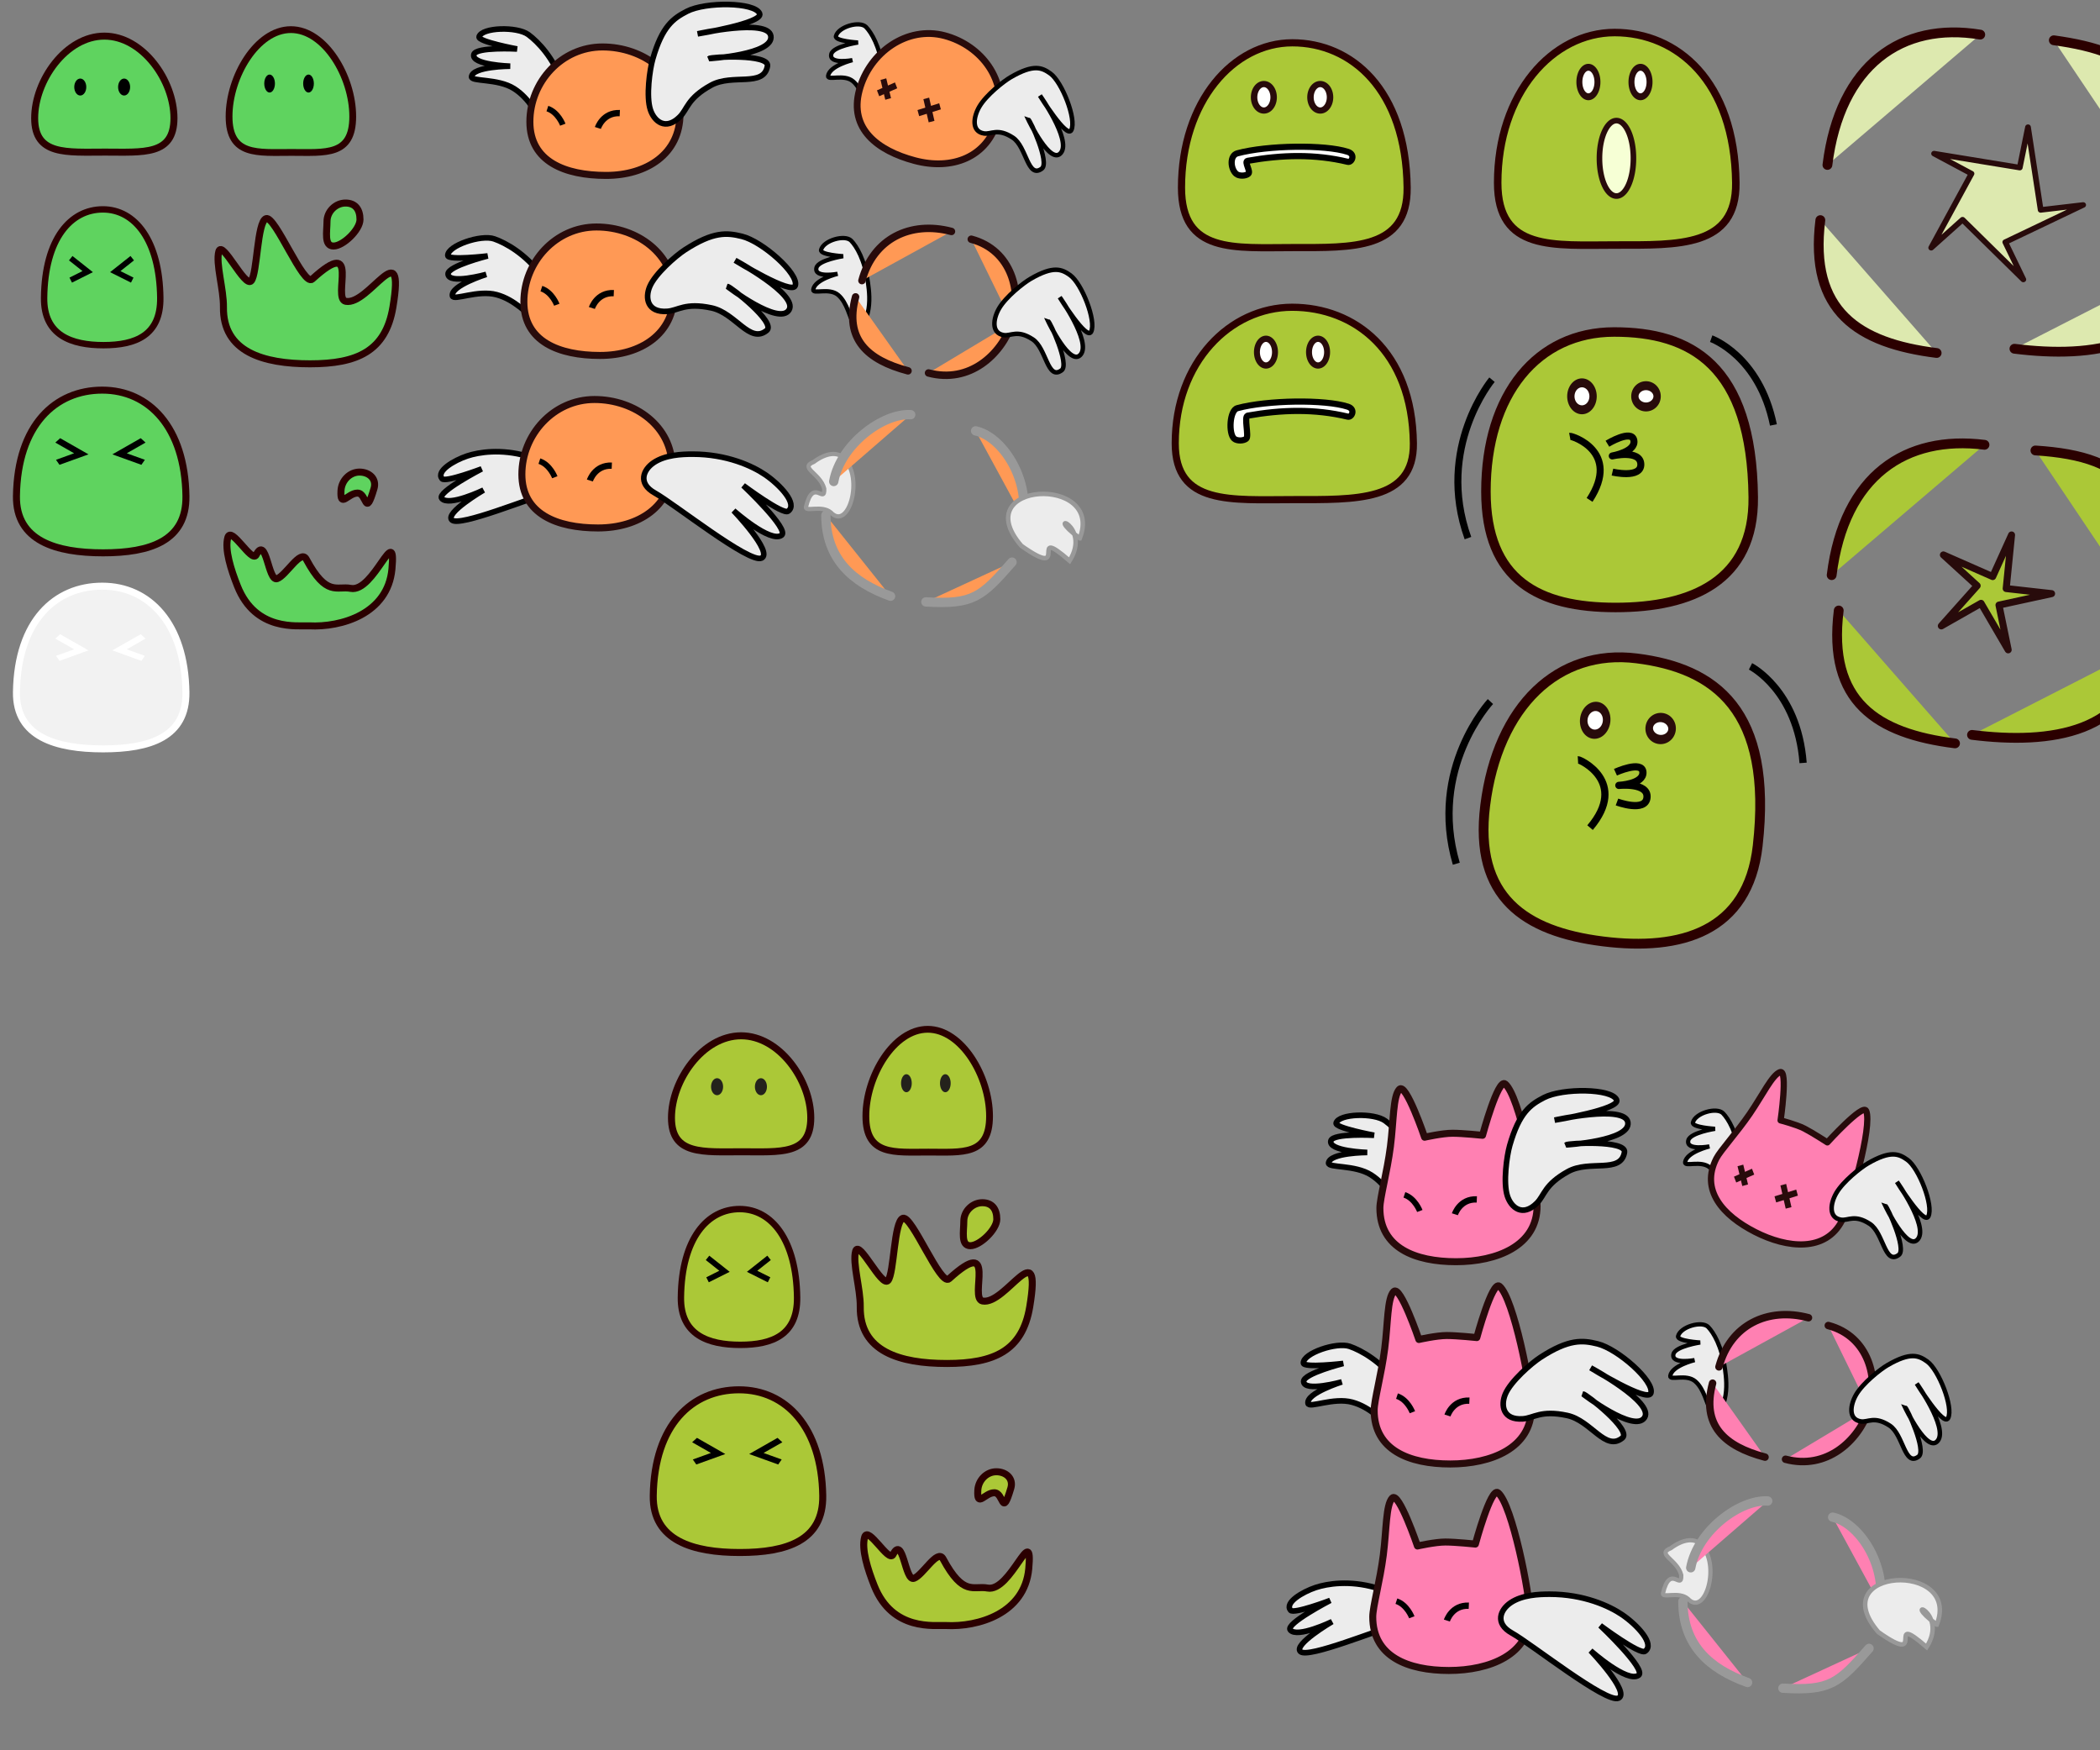 <?xml version="1.0" encoding="UTF-8" standalone="no"?>
<!-- Created with Inkscape (http://www.inkscape.org/) -->

<svg
   xmlns:dc="http://purl.org/dc/elements/1.1/"
   xmlns:cc="http://creativecommons.org/ns#"
   xmlns:rdf="http://www.w3.org/1999/02/22-rdf-syntax-ns#"
   xmlns:svg="http://www.w3.org/2000/svg"
   xmlns="http://www.w3.org/2000/svg"
   xmlns:sodipodi="http://sodipodi.sourceforge.net/DTD/sodipodi-0.dtd"
   xmlns:inkscape="http://www.inkscape.org/namespaces/inkscape"
   width="3000"
   height="2500"
   id="svg2"
   version="1.1"
   inkscape:version="0.48.2 r9819"
   sodipodi:docname="monster_slime.svg">
  <rect width="100%" height="100%" fill="#808080" stroke="none"/>
  <defs
     id="defs4" />
  <sodipodi:namedview
     id="base"
     pagecolor="#ffffff"
     bordercolor="#666666"
     borderopacity="1.0"
     inkscape:pageopacity="0.0"
     inkscape:pageshadow="2"
     inkscape:zoom="0.49497475"
     inkscape:cx="2423.4229"
     inkscape:cy="552.81183"
     inkscape:document-units="px"
     inkscape:current-layer="layer1"
     showgrid="false"
     inkscape:window-width="1280"
     inkscape:window-height="756"
     inkscape:window-x="0"
     inkscape:window-y="0"
     inkscape:window-maximized="0" />
  <g
     inkscape:label="Layer 1"
     inkscape:groupmode="layer"
     id="layer1"
     transform="translate(0,1447.638)">
    <path
       style="fill:#5fd35f;stroke:#2b0000;stroke-width:10;stroke-linecap:round;stroke-linejoin:round;stroke-miterlimit:4;stroke-dasharray:none"
       d="m 248.52,-1278.867 c 0,53.558 -43.538,48.487 -98.49,48.487 -54.952,0 -100.51,5.07 -100.51,-48.487 0,-53.558 44.548,-117.178 99.5,-117.178 54.952,0 99.5,63.62 99.5,117.178 z"
       id="path2985"
       inkscape:connector-curvature="0"
       sodipodi:nodetypes="sssss"
       inkscape:export-filename="/Users/nantas/APgame/PSD/monster_slime.png"
       inkscape:export-xdpi="43.060001"
       inkscape:export-ydpi="43.060001" />
    <path
       sodipodi:type="arc"
       style="fill:#000000;stroke:none"
       id="path3756"
       sodipodi:cx="307.59146"
       sodipodi:cy="276.56503"
       sodipodi:rx="8.586297"
       sodipodi:ry="12.121831"
       d="m 316.178,276.565 c 0,6.695 -3.844,12.122 -8.586,12.122 -4.742,0 -8.586,-5.427 -8.586,-12.122 0,-6.695 3.844,-12.122 8.586,-12.122 4.742,0 8.586,5.427 8.586,12.122 z"
       transform="translate(-192.917,-1599.879)"
       inkscape:export-filename="/Users/nantas/APgame/PSD/monster_slime.png"
       inkscape:export-xdpi="43.060001"
       inkscape:export-ydpi="43.060001" />
    <path
       d="m 316.178,276.565 c 0,6.695 -3.844,12.122 -8.586,12.122 -4.742,0 -8.586,-5.427 -8.586,-12.122 0,-6.695 3.844,-12.122 8.586,-12.122 4.742,0 8.586,5.427 8.586,12.122 z"
       sodipodi:ry="12.121831"
       sodipodi:rx="8.586297"
       sodipodi:cy="276.56503"
       sodipodi:cx="307.59146"
       id="path3758"
       style="fill:#000000;stroke:none"
       sodipodi:type="arc"
       transform="translate(-130.287,-1599.879)"
       inkscape:export-filename="/Users/nantas/APgame/PSD/monster_slime.png"
       inkscape:export-xdpi="43.060001"
       inkscape:export-ydpi="43.060001" />
    <path
       sodipodi:nodetypes="sssss"
       inkscape:connector-curvature="0"
       id="path3760"
       d="m 228.978,-1022.288 c 0.661,53.554 -35.302,67.68 -81.136,67.68 -45.833,0 -85.478,-14.126 -84.841,-67.68 1.01,-84.872 38.165,-126.269 83.998,-126.269 45.833,0 80.968,44.427 81.978,126.269 z"
       style="fill:#5fd35f;stroke:#2b0000;stroke-width:9.133;stroke-linecap:round;stroke-linejoin:round;stroke-miterlimit:4;stroke-dasharray:none"
       inkscape:export-filename="/Users/nantas/APgame/PSD/monster_slime.png"
       inkscape:export-xdpi="43.060001"
       inkscape:export-ydpi="43.060001" />
    <path
       style="fill:none;stroke:#000000;stroke-width:8;stroke-linecap:butt;stroke-linejoin:miter;stroke-miterlimit:4;stroke-opacity:1;stroke-dasharray:none"
       d="m 101.038,-1078.857 24.244,19.193 -24.244,12.122"
       id="path3766"
       inkscape:connector-curvature="0"
       inkscape:export-filename="/Users/nantas/APgame/PSD/monster_slime.png"
       inkscape:export-xdpi="43.060001"
       inkscape:export-ydpi="43.060001" />
    <path
       inkscape:connector-curvature="0"
       id="path3768"
       d="m 188.921,-1078.857 -24.244,19.193 24.244,12.122"
       style="fill:none;stroke:#000000;stroke-width:8;stroke-linecap:butt;stroke-linejoin:miter;stroke-miterlimit:4;stroke-opacity:1;stroke-dasharray:none"
       inkscape:export-filename="/Users/nantas/APgame/PSD/monster_slime.png"
       inkscape:export-xdpi="43.060001"
       inkscape:export-ydpi="43.060001" />
    <path
       style="fill:#5fd35f;fill-opacity:1;stroke:#2b0000;stroke-width:10;stroke-linecap:round;stroke-linejoin:round;stroke-miterlimit:4;stroke-opacity:1;stroke-dasharray:none"
       d="m 265.627,-739.095 c 0.964,64.173 -51.5,81.101 -118.363,81.101 -66.863,0 -124.699,-16.928 -123.769,-81.101 1.474,-101.702 55.677,-151.308 122.54,-151.308 66.863,0 118.119,53.237 119.592,151.308 z"
       id="path3770"
       inkscape:connector-curvature="0"
       sodipodi:nodetypes="sssss"
       inkscape:export-filename="/Users/nantas/APgame/PSD/monster_slime.png"
       inkscape:export-xdpi="43.060001"
       inkscape:export-ydpi="43.060001" />
    <g
       id="g3122"
       transform="matrix(1.388,0,0,1,-277.842,-1432.571)"
       inkscape:export-filename="/Users/nantas/APgame/PSD/monster_slime.png"
       inkscape:export-xdpi="43.060001"
       inkscape:export-ydpi="43.060001">
      <path
         inkscape:export-ydpi="43.060001"
         inkscape:export-xdpi="43.060001"
         inkscape:export-filename="/Users/nantas/APgame/PSD/monster_slime.png"
         style="fill:none;stroke:#000000;stroke-width:8;stroke-linecap:butt;stroke-linejoin:miter;stroke-miterlimit:4;stroke-opacity:1;stroke-dasharray:none"
         d="m 259.609,613.956 24.244,19.193 -24.244,12.122"
         id="path3772"
         inkscape:connector-curvature="0" />
      <path
         inkscape:export-ydpi="43.060001"
         inkscape:export-xdpi="43.060001"
         inkscape:export-filename="/Users/nantas/APgame/PSD/monster_slime.png"
         inkscape:connector-curvature="0"
         id="path3774"
         d="m 347.492,613.956 -24.244,19.193 24.244,12.122"
         style="fill:none;stroke:#000000;stroke-width:8;stroke-linecap:butt;stroke-linejoin:miter;stroke-miterlimit:4;stroke-opacity:1;stroke-dasharray:none" />
    </g>
    <g
       id="g3126"
       transform="translate(110,-2184.286)"
       inkscape:export-filename="/Users/nantas/APgame/PSD/monster_slime.png"
       inkscape:export-xdpi="43.060001"
       inkscape:export-ydpi="43.060001">
      <path
         style="fill:#5fd35f;stroke:#2b0000;stroke-width:9.696;stroke-linecap:round;stroke-linejoin:round;stroke-miterlimit:4;stroke-dasharray:none"
         d="m 393.909,903.033 c 0,56.714 -38.653,51.344 -87.441,51.344 -48.788,0 -89.234,5.369 -89.234,-51.344 0,-56.714 39.55,-124.082 88.338,-124.082 48.788,0 88.338,67.369 88.338,124.082 z"
         id="path3789"
         inkscape:connector-curvature="0"
         sodipodi:nodetypes="sssss"
         inkscape:export-filename="/Users/nantas/APgame/PSD/monster_slime.png"
         inkscape:export-xdpi="43.060001"
         inkscape:export-ydpi="43.060001" />
      <path
         sodipodi:type="arc"
         style="fill:#000000;stroke:none"
         id="path3791"
         sodipodi:cx="307.59146"
         sodipodi:cy="276.56503"
         sodipodi:rx="8.586297"
         sodipodi:ry="12.121831"
         d="m 316.178,276.565 c 0,6.695 -3.844,12.122 -8.586,12.122 -4.742,0 -8.586,-5.427 -8.586,-12.122 0,-6.695 3.844,-12.122 8.586,-12.122 4.742,0 8.586,5.427 8.586,12.122 z"
         transform="matrix(0.888,0,0,1.059,1.995,563.105)"
         inkscape:export-filename="/Users/nantas/APgame/PSD/monster_slime.png"
         inkscape:export-xdpi="43.060001"
         inkscape:export-ydpi="43.060001" />
      <path
         d="m 316.178,276.565 c 0,6.695 -3.844,12.122 -8.586,12.122 -4.742,0 -8.586,-5.427 -8.586,-12.122 0,-6.695 3.844,-12.122 8.586,-12.122 4.742,0 8.586,5.427 8.586,12.122 z"
         sodipodi:ry="12.121831"
         sodipodi:rx="8.586297"
         sodipodi:cy="276.56503"
         sodipodi:cx="307.59146"
         id="path3793"
         style="fill:#000000;stroke:none"
         sodipodi:type="arc"
         transform="matrix(0.888,0,0,1.059,57.598,563.105)"
         inkscape:export-filename="/Users/nantas/APgame/PSD/monster_slime.png"
         inkscape:export-xdpi="43.060001"
         inkscape:export-ydpi="43.060001" />
    </g>
    <g
       id="g3938"
       inkscape:export-filename="/Users/nantas/APgame/PSD/monster_slime.png"
       inkscape:export-xdpi="43.060001"
       inkscape:export-ydpi="43.060001"
       transform="translate(-134.286,-1577.143)">
      <path
         style="fill:#5fd35f;fill-opacity:1;stroke:#2b0000;stroke-width:10;stroke-linecap:round;stroke-linejoin:round;stroke-miterlimit:4;stroke-opacity:1;stroke-dasharray:none"
         d="m 695.627,568.048 c -10.494,63.316 -51.5,81.101 -118.363,81.101 -66.863,0 -124.699,-16.928 -123.769,-81.101 0.368,-25.426 -11.325,-62.149 -6.598,-79.36 4.726,-17.211 37.301,52.232 46.204,41.996 8.904,-10.236 8.422,-84.436 21.322,-88.934 12.9,-4.499 53.54,97.675 65.897,86.419 70.574,-64.286 27.832,27.933 47.889,31.734 33.142,6.282 85.253,-99.462 67.418,8.145 z"
         id="path3905"
         inkscape:connector-curvature="0"
         sodipodi:nodetypes="sssssssss"
         inkscape:export-filename="/Users/nantas/APgame/PSD/monster_slime.png"
         inkscape:export-xdpi="43.060001"
         inkscape:export-ydpi="43.060001" />
      <path
         sodipodi:nodetypes="sssss"
         inkscape:connector-curvature="0"
         id="path3913"
         d="m 648.571,443.076 c 0,14.596 -24.05,37.857 -37.857,37.857 -13.807,0 -9.286,-20.404 -9.286,-35 0,-14.596 12.621,-26.429 26.429,-26.429 13.807,0 20.714,8.975 20.714,23.571 z"
         style="fill:#5fd35f;fill-opacity:1;stroke:#2b0000;stroke-width:10;stroke-linecap:round;stroke-linejoin:round;stroke-miterlimit:4;stroke-opacity:1" />
    </g>
    <g
       id="g3934"
       inkscape:export-filename="/Users/nantas/APgame/PSD/monster_slime.png"
       inkscape:export-xdpi="43.060001"
       inkscape:export-ydpi="43.060001"
       transform="translate(-134.286,-1577.143)">
      <path
         inkscape:export-ydpi="43.060001"
         inkscape:export-xdpi="43.060001"
         inkscape:export-filename="/Users/nantas/APgame/PSD/monster_slime.png"
         sodipodi:nodetypes="sssssssss"
         inkscape:connector-curvature="0"
         id="path3916"
         d="m 694.198,942.333 c -5.93,63.906 -72.326,83.484 -118.363,81.101 -15.612,-0.808 -76.388,8.638 -102.34,-56.815 -9.372,-23.638 -18.468,-52.149 -13.741,-69.36 4.726,-17.211 34.351,36.951 40.49,24.854 14.618,-28.807 16.993,38.421 29.893,33.923 12.9,-4.499 33.705,-42.594 41.612,-27.867 29.146,54.286 43.547,37.933 63.603,41.734 33.142,6.282 65.253,-96.605 58.847,-27.57 z"
         style="fill:#5fd35f;fill-opacity:1;stroke:#2b0000;stroke-width:10;stroke-linecap:round;stroke-linejoin:round;stroke-miterlimit:4;stroke-opacity:1;stroke-dasharray:none" />
      <path
         style="fill:#5fd35f;fill-opacity:1;stroke:#2b0000;stroke-width:10;stroke-linecap:round;stroke-linejoin:round;stroke-miterlimit:4;stroke-opacity:1"
         d="m 668.571,827.362 c -12.857,43.168 -9.764,6.429 -23.571,6.429 -13.807,0 -25,22.453 -23.571,-3.571 0.8,-14.574 12.621,-26.429 26.429,-26.429 13.807,0 24.881,9.583 20.714,23.571 z"
         id="path3918"
         inkscape:connector-curvature="0"
         sodipodi:nodetypes="sssss" />
    </g>
    <g
       id="g3928"
       inkscape:export-filename="/Users/nantas/APgame/PSD/monster_slime.png"
       inkscape:export-xdpi="43.060001"
       inkscape:export-ydpi="43.060001"
       transform="translate(-14.286,-1408.571)">
      <path
         style="fill:#f2f2f2;fill-opacity:1;stroke:#ffffff;stroke-width:10;stroke-linecap:round;stroke-linejoin:round;stroke-miterlimit:4;stroke-opacity:1;stroke-dasharray:none"
         d="m 279.912,949.476 c 0.964,64.173 -51.5,81.101 -118.363,81.101 -66.863,0 -124.699,-16.928 -123.769,-81.101 1.474,-101.702 55.677,-151.308 122.54,-151.308 66.863,0 118.119,53.237 119.592,151.308 z"
         id="path3920"
         inkscape:connector-curvature="0"
         sodipodi:nodetypes="sssss"
         inkscape:export-filename="/Users/nantas/APgame/PSD/monster_slime.png"
         inkscape:export-xdpi="43.060001"
         inkscape:export-ydpi="43.060001" />
      <g
         style="fill:#f2f2f2;stroke:#ffffff"
         id="g3922"
         transform="matrix(1.388,0,0,1,-263.557,256)">
        <path
           inkscape:export-ydpi="43.060001"
           inkscape:export-xdpi="43.060001"
           inkscape:export-filename="/Users/nantas/APgame/PSD/monster_slime.png"
           style="fill:#f2f2f2;stroke:#ffffff;stroke-width:8;stroke-linecap:butt;stroke-linejoin:miter;stroke-miterlimit:4;stroke-opacity:1;stroke-dasharray:none"
           d="m 259.609,613.956 24.244,19.193 -24.244,12.122"
           id="path3924"
           inkscape:connector-curvature="0" />
        <path
           inkscape:export-ydpi="43.060001"
           inkscape:export-xdpi="43.060001"
           inkscape:export-filename="/Users/nantas/APgame/PSD/monster_slime.png"
           inkscape:connector-curvature="0"
           id="path3926"
           d="m 347.492,613.956 -24.244,19.193 24.244,12.122"
           style="fill:#f2f2f2;stroke:#ffffff;stroke-width:8;stroke-linecap:butt;stroke-linejoin:miter;stroke-miterlimit:4;stroke-opacity:1;stroke-dasharray:none" />
      </g>
    </g>
    <path
       sodipodi:nodetypes="ssscscsssss"
       inkscape:connector-curvature="0"
       id="path3898"
       d="m 803.69,-1328.294 c -12.68,-36.538 -34.979,-59.571 -48.934,-69.9 -16.1,-11.916 -66.468,-10.463 -70.325,3.05 -2.007,7.033 54.263,17.475 54.263,17.475 0,0 -58.48,-3.179 -61.702,7.709 -4.449,15.034 51.942,16.852 51.942,16.852 0,0 -53.605,0.134 -55.278,14.995 -0.837,7.435 37.446,2.152 60.86,17.121 23.414,14.969 32.41,39.112 41.854,47.508 16.793,14.931 29.093,3.428 32.664,-10 4.072,-15.317 -1.251,-33.02 -5.342,-44.809 z"
       style="fill:#ececec;stroke:#000000;stroke-width:8;stroke-linecap:round;stroke-linejoin:miter;stroke-miterlimit:2.9;stroke-opacity:1;stroke-dasharray:none"
       inkscape:export-filename="/Users/nantas/APgame/PSD/flymon.png"
       inkscape:export-xdpi="43.060001"
       inkscape:export-ydpi="43.060001" />
    <path
       style="fill:#ff9955;fill-opacity:1;stroke:#280b0b;stroke-width:10;stroke-linecap:round;stroke-linejoin:round;stroke-miterlimit:4;stroke-opacity:1"
       d="m 971.429,-1284.781 c 0,56.806 -47.33,87.705 -105.714,87.705 -58.384,0 -108.745,-19.787 -108.745,-76.593 0,-56.806 45.31,-106.898 103.694,-106.898 58.384,0 110.765,38.98 110.765,95.786 z"
       id="path3126"
       inkscape:connector-curvature="0"
       sodipodi:nodetypes="sssss"
       inkscape:export-filename="/Users/nantas/APgame/PSD/flymon.png"
       inkscape:export-xdpi="43.060001"
       inkscape:export-ydpi="43.060001" />
    <path
       style="fill:#ececec;stroke:#000000;stroke-width:8;stroke-linecap:round;stroke-linejoin:miter;stroke-miterlimit:2.9;stroke-opacity:1;stroke-dasharray:none"
       d="m 932.497,-1363.302 c 13.468,-47.02 29.391,-58.151 48.91,-68.205 26.699,-13.753 96.762,-13.166 103.757,3.17 5.883,13.739 -88.597,29.061 -88.597,29.061 0,0 100.379,-22.53 104.625,3.003 4.461,26.821 -88.257,32.329 -88.257,32.329 2.882,-2.512 86.413,-7.04 83.422,10.589 -5.242,30.898 -49.755,10.45 -80.567,27.456 -34.079,18.809 -33.414,34.029 -44.754,45.288 -20.166,20.023 -36.498,6.354 -41.941,-10.354 -6.208,-19.058 -0.944,-57.166 3.401,-72.337 z"
       id="path3128"
       inkscape:connector-curvature="0"
       sodipodi:nodetypes="ssscscsssss"
       inkscape:export-filename="/Users/nantas/APgame/PSD/flymon.png"
       inkscape:export-xdpi="43.060001"
       inkscape:export-ydpi="43.060001" />
    <path
       style="fill:none;stroke:#000000;stroke-width:9;stroke-linecap:butt;stroke-linejoin:miter;stroke-miterlimit:4;stroke-opacity:1;stroke-dasharray:none"
       d="m 854.109,-1264.877 c 0,0 7.071,-22.223 31.315,-21.213"
       id="path3901"
       inkscape:connector-curvature="0"
       inkscape:export-filename="/Users/nantas/APgame/PSD/flymon.png"
       inkscape:export-xdpi="43.060001"
       inkscape:export-ydpi="43.060001" />
    <path
       style="fill:none;stroke:#000000;stroke-width:8.202;stroke-linecap:butt;stroke-linejoin:miter;stroke-miterlimit:4;stroke-opacity:1;stroke-dasharray:none"
       d="m 804.001,-1269.528 c 0,0 -6.773,-18.017 -22.012,-23.022"
       id="path3903"
       inkscape:connector-curvature="0"
       sodipodi:nodetypes="cc"
       inkscape:export-filename="/Users/nantas/APgame/PSD/flymon.png"
       inkscape:export-xdpi="43.060001"
       inkscape:export-ydpi="43.060001" />
    <path
       style="fill:#ececec;stroke:#000000;stroke-width:8;stroke-linecap:round;stroke-linejoin:miter;stroke-miterlimit:2.9;stroke-opacity:1;stroke-dasharray:none"
       d="m 752.827,-796.222 c -37.183,-10.641 -68.85,-5.646 -85.326,-0.17 -19.008,6.318 -44.855,21.615 -36.019,32.542 4.599,5.687 56.63,-14.057 56.63,-14.057 0,0 -64.12,33.236 -57.066,42.135 9.74,12.286 59.795,-11.868 59.795,-11.868 0,0 -56.296,32.981 -45.101,42.897 11.201,9.921 111.612,-31.812 136.211,-37.605 21.873,-5.151 19.537,-21.829 10.605,-32.472 -10.188,-12.141 -27.732,-17.968 -39.729,-21.401 z"
       id="path3906"
       inkscape:connector-curvature="0"
       sodipodi:nodetypes="ssscscssss"
       inkscape:export-filename="/Users/nantas/APgame/PSD/flymon.png"
       inkscape:export-xdpi="43.060001"
       inkscape:export-ydpi="43.060001" />
    <path
       sodipodi:nodetypes="sssss"
       inkscape:connector-curvature="0"
       id="path3908"
       d="m 960,-781.223 c 0,56.806 -47.33,87.705 -105.714,87.705 -58.384,0 -108.745,-19.787 -108.745,-76.593 0,-56.806 45.31,-106.898 103.694,-106.898 58.384,0 110.765,38.98 110.765,95.786 z"
       style="fill:#ff9955;fill-opacity:1;stroke:#280b0b;stroke-width:10;stroke-linecap:round;stroke-linejoin:round;stroke-miterlimit:4;stroke-opacity:1"
       inkscape:export-filename="/Users/nantas/APgame/PSD/flymon.png"
       inkscape:export-xdpi="43.060001"
       inkscape:export-ydpi="43.060001" />
    <path
       sodipodi:nodetypes="ssscscssss"
       inkscape:connector-curvature="0"
       id="path3910"
       d="m 989.461,-798.944 c 48.91,-0.019 85.681,17.057 103.812,29.44 20.918,14.286 47.031,41.869 32.491,52.085 -7.567,5.317 -63.975,-36.769 -63.975,-36.769 0,0 66.419,62.693 54.75,71.062 -16.112,11.555 -68.584,-35.207 -68.584,-35.207 0,0 56.994,59.664 39.936,67.831 -17.068,8.172 -124.662,-77.463 -152.561,-93.053 -24.807,-13.863 -16.171,-33.331 -1.612,-43.17 16.607,-11.223 39.964,-12.212 55.744,-12.218 z"
       style="fill:#ececec;stroke:#000000;stroke-width:8;stroke-linecap:round;stroke-linejoin:miter;stroke-miterlimit:2.9;stroke-opacity:1;stroke-dasharray:none"
       inkscape:export-filename="/Users/nantas/APgame/PSD/flymon.png"
       inkscape:export-xdpi="43.060001"
       inkscape:export-ydpi="43.060001" />
    <path
       inkscape:connector-curvature="0"
       id="path3912"
       d="m 842.68,-761.319 c 0,0 7.071,-22.223 31.315,-21.213"
       style="fill:none;stroke:#000000;stroke-width:9;stroke-linecap:butt;stroke-linejoin:miter;stroke-miterlimit:4;stroke-opacity:1;stroke-dasharray:none"
       inkscape:export-filename="/Users/nantas/APgame/PSD/flymon.png"
       inkscape:export-xdpi="43.060001"
       inkscape:export-ydpi="43.060001" />
    <path
       sodipodi:nodetypes="cc"
       inkscape:connector-curvature="0"
       id="path3914"
       d="m 792.572,-765.971 c 0,0 -6.773,-18.017 -22.012,-23.022"
       style="fill:none;stroke:#000000;stroke-width:8.202;stroke-linecap:butt;stroke-linejoin:miter;stroke-miterlimit:4;stroke-opacity:1;stroke-dasharray:none"
       inkscape:export-filename="/Users/nantas/APgame/PSD/flymon.png"
       inkscape:export-xdpi="43.060001"
       inkscape:export-ydpi="43.060001" />
    <path
       style="fill:#ececec;stroke:#000000;stroke-width:8;stroke-linecap:round;stroke-linejoin:miter;stroke-miterlimit:2.9;stroke-opacity:1;stroke-dasharray:none"
       d="m 773.431,-1054.191 c -22.952,-31.129 -51.082,-46.507 -67.474,-52.229 -18.911,-6.602 -66.579,9.734 -66.252,23.782 0.17,7.311 57.005,0.584 57.005,0.584 0,0 -56.789,14.319 -56.635,25.672 0.213,15.677 54.603,0.679 54.603,0.679 0,0 -51.15,16.036 -48.338,30.724 1.407,7.348 36.397,-9.058 63.199,-1.711 26.802,7.347 42.557,27.731 54.067,32.947 20.468,9.275 28.8,-5.36 28.225,-19.243 -0.657,-15.836 -10.994,-31.161 -18.399,-41.205 z"
       id="path3917"
       inkscape:connector-curvature="0"
       sodipodi:nodetypes="ssscscsssss"
       inkscape:export-filename="/Users/nantas/APgame/PSD/flymon.png"
       inkscape:export-xdpi="43.060001"
       inkscape:export-ydpi="43.060001" />
    <path
       sodipodi:nodetypes="sssss"
       inkscape:connector-curvature="0"
       id="path3919"
       d="m 962.857,-1027.638 c 0,56.806 -47.33,87.705 -105.714,87.705 -58.384,0 -108.745,-19.787 -108.745,-76.593 0,-56.806 45.31,-106.898 103.694,-106.898 58.384,0 110.765,38.98 110.765,95.786 z"
       style="fill:#ff9955;fill-opacity:1;stroke:#280b0b;stroke-width:10;stroke-linecap:round;stroke-linejoin:round;stroke-miterlimit:4;stroke-opacity:1"
       inkscape:export-filename="/Users/nantas/APgame/PSD/flymon.png"
       inkscape:export-xdpi="43.060001"
       inkscape:export-ydpi="43.060001" />
    <path
       sodipodi:nodetypes="ssscscsssss"
       inkscape:connector-curvature="0"
       id="path3921"
       d="m 978.177,-1090.626 c 40.998,-26.671 60.32,-24.635 81.65,-19.428 29.176,7.122 81.692,53.504 76.262,70.425 -4.567,14.231 -85.949,-36.149 -85.949,-36.149 0,0 90.562,48.806 77.026,70.869 -14.218,23.176 -87.834,-33.459 -87.834,-33.459 3.824,-0.01 69.861,51.343 56.044,62.693 -24.217,19.892 -44.418,-24.733 -78.834,-32.096 -38.064,-8.143 -47.541,3.784 -63.485,4.849 -28.354,1.895 -31.723,-19.134 -24.878,-35.317 7.808,-18.46 36.77,-43.782 49.998,-52.387 z"
       style="fill:#ececec;stroke:#000000;stroke-width:8;stroke-linecap:round;stroke-linejoin:miter;stroke-miterlimit:2.9;stroke-opacity:1;stroke-dasharray:none"
       inkscape:export-filename="/Users/nantas/APgame/PSD/flymon.png"
       inkscape:export-xdpi="43.060001"
       inkscape:export-ydpi="43.060001" />
    <path
       inkscape:connector-curvature="0"
       id="path3923"
       d="m 845.538,-1007.734 c 0,0 7.071,-22.223 31.315,-21.213"
       style="fill:none;stroke:#000000;stroke-width:9;stroke-linecap:butt;stroke-linejoin:miter;stroke-miterlimit:4;stroke-opacity:1;stroke-dasharray:none"
       inkscape:export-filename="/Users/nantas/APgame/PSD/flymon.png"
       inkscape:export-xdpi="43.060001"
       inkscape:export-ydpi="43.060001" />
    <path
       sodipodi:nodetypes="cc"
       inkscape:connector-curvature="0"
       id="path3925"
       d="m 795.429,-1012.385 c 0,0 -6.773,-18.017 -22.012,-23.022"
       style="fill:none;stroke:#000000;stroke-width:8.202;stroke-linecap:butt;stroke-linejoin:miter;stroke-miterlimit:4;stroke-opacity:1;stroke-dasharray:none"
       inkscape:export-filename="/Users/nantas/APgame/PSD/flymon.png"
       inkscape:export-xdpi="43.060001"
       inkscape:export-ydpi="43.060001" />
    <path
       inkscape:export-ydpi="43.060001"
       inkscape:export-xdpi="43.060001"
       inkscape:export-filename="/Users/nantas/APgame/PSD/flymon.png"
       sodipodi:nodetypes="ssscscsssss"
       inkscape:connector-curvature="0"
       id="path3927"
       d="m 1261.247,-1348.609 c -4.751,-33.484 -16.441,-52.517 -24.088,-60.478 -8.822,-9.185 -39.556,-0.474 -42.994,13.148 -1.789,7.09 31.57,9.023 31.57,9.023 0,0 -35.289,5.408 -38.129,16.402 -3.921,15.179 30.209,8.758 30.209,8.758 0,0 -32.595,7.904 -34.814,22.514 -1.11,7.309 22.587,-3.351 35.608,7.725 13.021,11.075 16.536,33.11 21.596,39.857 8.999,11.999 17.407,-0.906 20.664,-14.405 3.715,-15.398 1.912,-31.741 0.379,-42.544 z"
       style="fill:#ececec;stroke:#000000;stroke-width:6.071;stroke-linecap:round;stroke-linejoin:miter;stroke-miterlimit:2.9;stroke-opacity:1;stroke-dasharray:none" />
    <path
       inkscape:export-ydpi="43.060001"
       inkscape:export-xdpi="43.060001"
       inkscape:export-filename="/Users/nantas/APgame/PSD/flymon.png"
       style="fill:#ff9955;fill-opacity:1;stroke:#280b0b;stroke-width:9.702;stroke-linecap:round;stroke-linejoin:round;stroke-miterlimit:4;stroke-opacity:1"
       d="m 1425.458,-1277.337 c -14.637,54.888 -65.645,73.264 -118.746,59.104 -53.101,-14.16 -93.805,-45.493 -79.168,-100.382 14.637,-54.888 68.753,-92.299 121.854,-78.138 53.101,14.16 90.697,64.528 76.06,119.416 z"
       id="path3929"
       inkscape:connector-curvature="0"
       sodipodi:nodetypes="sssss" />
    <path
       inkscape:export-ydpi="43.060001"
       inkscape:export-xdpi="43.060001"
       inkscape:export-filename="/Users/nantas/APgame/PSD/flymon.png"
       style="fill:#ececec;stroke:#000000;stroke-width:6.459;stroke-linecap:round;stroke-linejoin:miter;stroke-miterlimit:2.9;stroke-opacity:1;stroke-dasharray:none"
       d="m 1444.11,-1337.552 c 32.695,-18.884 44.34,-13.671 56.434,-5.058 16.542,11.782 37.668,65.419 29.888,80.856 -6.543,12.984 -44.821,-49.365 -44.821,-49.365 0,0 44.465,62.369 30.255,81.414 -14.927,20.005 -46.702,-47.082 -46.702,-47.082 2.41,0.635 30.773,61.344 19.146,69.989 -20.379,15.153 -21.604,-31.359 -41.384,-44.254 -21.877,-14.262 -30.919,-4.329 -41.236,-5.978 -18.347,-2.931 -15.051,-23.816 -6.57,-38.303 9.675,-16.525 34.441,-36.127 44.99,-42.22 z"
       id="path3931"
       inkscape:connector-curvature="0"
       sodipodi:nodetypes="ssscscsssss" />
    <g
       id="g3949"
       style="stroke:#280b0b;stroke-width:8;stroke-miterlimit:4;stroke-dasharray:none"
       transform="matrix(1.059,0,0,1.132,210.54,-1848.292)"
       inkscape:export-filename="/Users/nantas/APgame/PSD/flymon.png"
       inkscape:export-xdpi="43.060001"
       inkscape:export-ydpi="43.060001">
      <path
         transform="translate(0,-547.638)"
         inkscape:connector-curvature="0"
         id="path3937"
         d="m 992.857,1001.429 6.429,25"
         style="fill:none;stroke:#280b0b;stroke-width:8;stroke-linecap:butt;stroke-linejoin:miter;stroke-miterlimit:4;stroke-opacity:1;stroke-dasharray:none" />
      <path
         transform="translate(0,-547.638)"
         inkscape:connector-curvature="0"
         id="path3939"
         d="m 1010,1009.286 -24.286,10"
         style="fill:none;stroke:#280b0b;stroke-width:8;stroke-linecap:butt;stroke-linejoin:miter;stroke-miterlimit:4;stroke-opacity:1;stroke-dasharray:none" />
    </g>
    <g
       id="g3945"
       style="stroke:#280b0b;stroke-width:8;stroke-miterlimit:4;stroke-dasharray:none"
       transform="matrix(1.059,0,0,1.132,210.54,-1848.292)"
       inkscape:export-filename="/Users/nantas/APgame/PSD/flymon.png"
       inkscape:export-xdpi="43.060001"
       inkscape:export-ydpi="43.060001">
      <path
         transform="translate(0,-547.638)"
         inkscape:connector-curvature="0"
         id="path3941"
         d="M 1050.714,1025.714 1057.857,1055"
         style="fill:none;stroke:#280b0b;stroke-width:8;stroke-linecap:butt;stroke-linejoin:miter;stroke-miterlimit:4;stroke-opacity:1;stroke-dasharray:none" />
      <path
         transform="translate(0,-547.638)"
         inkscape:connector-curvature="0"
         id="path3943"
         d="M 1069.286,1035.714 1040,1044.286"
         style="fill:none;stroke:#280b0b;stroke-width:8;stroke-linecap:butt;stroke-linejoin:miter;stroke-miterlimit:4;stroke-opacity:1;stroke-dasharray:none" />
    </g>
    <path
       style="fill:#ececec;stroke:#000000;stroke-width:6.071;stroke-linecap:round;stroke-linejoin:miter;stroke-miterlimit:2.9;stroke-opacity:1;stroke-dasharray:none"
       d="m 1240.034,-1043.385 c -4.751,-33.484 -16.441,-52.517 -24.088,-60.478 -8.822,-9.185 -39.556,-0.474 -42.994,13.148 -1.789,7.09 31.57,9.023 31.57,9.023 0,0 -35.289,5.408 -38.129,16.402 -3.921,15.179 30.209,8.758 30.209,8.758 0,0 -32.595,7.904 -34.814,22.514 -1.11,7.309 22.587,-3.351 35.608,7.724 13.021,11.076 16.536,33.11 21.596,39.857 8.999,11.999 17.407,-0.906 20.664,-14.405 3.715,-15.398 1.912,-31.74 0.379,-42.544 z"
       id="path3953"
       inkscape:connector-curvature="0"
       sodipodi:nodetypes="ssscscsssss"
       inkscape:export-filename="/Users/nantas/APgame/PSD/flymon.png"
       inkscape:export-xdpi="43.060001"
       inkscape:export-ydpi="43.060001" />
    <path
       sodipodi:nodetypes="cccccccc"
       inkscape:connector-curvature="0"
       id="path3955"
       d="m 1231.34,-1046.819 c 16.091,-59.976 69.524,-85.702 127.901,-70.229 m 28.284,11.112 c 58.377,15.473 72.647,77.447 58.364,119.374 m 0,0 c -15.655,45.956 -61.056,87.126 -119.434,71.653 m -29.294,-3.03 c -58.377,-15.473 -91.004,-45.67 -74.913,-105.646"
       style="fill:#ff9955;fill-opacity:1;stroke:#280b0b;stroke-width:10.634;stroke-linecap:round;stroke-linejoin:round;stroke-miterlimit:4;stroke-opacity:1"
       inkscape:export-filename="/Users/nantas/APgame/PSD/flymon.png"
       inkscape:export-xdpi="43.060001"
       inkscape:export-ydpi="43.060001" />
    <path
       sodipodi:nodetypes="ssscscsssss"
       inkscape:connector-curvature="0"
       id="path3957"
       d="m 1472.394,-1049.501 c 32.695,-18.884 44.34,-13.671 56.434,-5.058 16.542,11.782 37.668,65.419 29.888,80.856 -6.543,12.984 -44.821,-49.365 -44.821,-49.365 0,0 44.465,62.369 30.255,81.414 -14.927,20.005 -46.702,-47.082 -46.702,-47.082 2.41,0.635 30.773,61.344 19.146,69.989 -20.379,15.153 -21.604,-31.359 -41.384,-44.254 -21.877,-14.262 -30.919,-4.329 -41.236,-5.978 -18.347,-2.931 -15.051,-23.816 -6.57,-38.303 9.675,-16.525 34.441,-36.127 44.99,-42.22 z"
       style="fill:#ececec;stroke:#000000;stroke-width:6.459;stroke-linecap:round;stroke-linejoin:miter;stroke-miterlimit:2.9;stroke-opacity:1;stroke-dasharray:none"
       inkscape:export-filename="/Users/nantas/APgame/PSD/flymon.png"
       inkscape:export-xdpi="43.060001"
       inkscape:export-ydpi="43.060001" />
    <path
       inkscape:export-ydpi="43.060001"
       inkscape:export-xdpi="43.060001"
       inkscape:export-filename="/Users/nantas/APgame/PSD/flymon.png"
       sodipodi:nodetypes="cccccc"
       inkscape:connector-curvature="0"
       id="path3971"
       d="m 1205.497,-793.184 c -8.822,-9.185 -24.556,-8.332 -42.994,5.291 -21.148,8.624 9.097,15.97 14.97,38.261 0.958,23.419 -15.994,-16.669 -26.135,26.293 -1.11,7.309 22.587,-3.351 35.608,7.725 25.077,26.71 47.614,-49.525 18.551,-77.57 z"
       style="fill:#ececec;stroke:#999999;stroke-width:6.071;stroke-linecap:round;stroke-linejoin:miter;stroke-miterlimit:2.9;stroke-opacity:1;stroke-dasharray:none" />
    <path
       inkscape:export-ydpi="43.060001"
       inkscape:export-xdpi="43.060001"
       inkscape:export-filename="/Users/nantas/APgame/PSD/flymon.png"
       style="fill:#ff9955;fill-opacity:1;stroke:#999999;stroke-width:13.319;stroke-linecap:round;stroke-linejoin:round;stroke-miterlimit:4;stroke-opacity:1"
       d="m 1191.032,-759.902 c 9.855,-53.398 70.828,-97.924 110,-95.394 m 92.709,23.087 c 37.743,8.244 76.614,67.368 67.727,124.633 m -15.714,62.857 c -43.601,49.858 -55.334,60.775 -123.078,56.817 m -50.431,-8.139 c -54.886,-19.673 -92.286,-53.78 -92.432,-115.75"
       id="path3973"
       inkscape:connector-curvature="0"
       sodipodi:nodetypes="cccccccc" />
    <path
       inkscape:export-ydpi="43.060001"
       inkscape:export-xdpi="43.060001"
       inkscape:export-filename="/Users/nantas/APgame/PSD/flymon.png"
       style="fill:#ececec;stroke:#999999;stroke-width:6.459;stroke-linecap:round;stroke-linejoin:miter;stroke-miterlimit:2.9;stroke-opacity:1;stroke-dasharray:none"
       d="m 1542.553,-678.737 c -55.236,-41.318 17.796,-19.188 -14.566,32.049 -61.762,-53.508 4.172,30.318 -68.94,-21.346 -79.077,-91.934 118.875,-101.702 83.506,-10.702 z"
       id="path3975"
       inkscape:connector-curvature="0"
       sodipodi:nodetypes="cccc" />
    <path
       inkscape:export-ydpi="43.060001"
       inkscape:export-xdpi="43.060001"
       inkscape:export-filename="/Users/nantas/projects/BOW/PSD/big_slime.png"
       sodipodi:nodetypes="sssss"
       inkscape:connector-curvature="0"
       id="path3140"
       d="m 2010.192,-1179.62 c 0.992,88.766 -78.201,85.607 -162.48,85.607 -84.279,0 -159.864,8.952 -159.864,-85.607 0,-123.13 74.036,-206.883 158.315,-206.883 84.279,0 162.461,66.502 164.029,206.883 z"
       style="fill:#abc837;stroke:#2b0000;stroke-width:10.252;stroke-linecap:round;stroke-linejoin:round;stroke-miterlimit:4;stroke-dasharray:none" />
    <path
       inkscape:export-ydpi="43.060001"
       inkscape:export-xdpi="43.060001"
       inkscape:export-filename="/Users/nantas/projects/BOW/PSD/big_slime.png"
       transform="matrix(1.627,0,0,1.56,1305.072,-1740.115)"
       d="m 316.178,276.565 a 8.586,12.122 0 1 1 -17.173,0 8.586,12.122 0 1 1 17.173,0 z"
       sodipodi:ry="12.121831"
       sodipodi:rx="8.586297"
       sodipodi:cy="276.56503"
       sodipodi:cx="307.59146"
       id="path3142"
       style="fill:#ffffff;stroke:#280b0b;stroke-width:5.664;stroke-miterlimit:4;stroke-dasharray:none"
       sodipodi:type="arc" />
    <path
       sodipodi:type="arc"
       style="fill:#ffffff;stroke:#280b0b;stroke-width:5.664;stroke-miterlimit:4;stroke-dasharray:none"
       id="path3915"
       sodipodi:cx="307.59146"
       sodipodi:cy="276.56503"
       sodipodi:rx="8.586297"
       sodipodi:ry="12.121831"
       d="m 316.178,276.565 a 8.586,12.122 0 1 1 -17.173,0 8.586,12.122 0 1 1 17.173,0 z"
       transform="matrix(1.627,0,0,1.56,1385.619,-1740.115)"
       inkscape:export-filename="/Users/nantas/projects/BOW/PSD/big_slime.png"
       inkscape:export-xdpi="43.060001"
       inkscape:export-ydpi="43.060001" />
    <path
       style="fill:#ffffff;stroke:#000000;stroke-width:8.814;stroke-linecap:butt;stroke-linejoin:miter;stroke-miterlimit:4;stroke-opacity:1;stroke-dasharray:none"
       d="m 1767.675,-1228.638 c 42.992,-11.576 125.043,-12.755 157.786,-2.143 11.517,3.733 5.547,15.624 0,14.286 -46.982,-11.332 -94.331,-10.097 -143.048,-1.429 -5.649,1.005 4.954,15.204 0.867,18.571 -4.087,3.367 -13.353,3.448 -17.339,0 -8.181,-7.077 -9.542,-26.25 1.734,-29.286 z"
       id="path3922"
       inkscape:connector-curvature="0"
       sodipodi:nodetypes="sssssss"
       inkscape:export-filename="/Users/nantas/projects/BOW/PSD/big_slime.png"
       inkscape:export-xdpi="43.060001"
       inkscape:export-ydpi="43.060001" />
    <path
       style="fill:#abc837;stroke:#2b0000;stroke-width:10.208;stroke-linecap:round;stroke-linejoin:round;stroke-miterlimit:4;stroke-dasharray:none"
       d="m 2019.122,-814.43 c 1.047,83.385 -82.534,80.417 -171.483,80.417 -88.949,0 -168.722,8.409 -168.722,-80.417 0,-115.666 78.138,-194.342 167.087,-194.342 88.949,0 171.463,62.471 173.118,194.342 z"
       id="path3928"
       inkscape:connector-curvature="0"
       sodipodi:nodetypes="sssss"
       inkscape:export-filename="/Users/nantas/projects/BOW/PSD/big_slime.png"
       inkscape:export-xdpi="43.060001"
       inkscape:export-ydpi="43.060001" />
    <path
       sodipodi:type="arc"
       style="fill:#ffffff;stroke:#280b0b;stroke-width:5.664;stroke-miterlimit:4;stroke-dasharray:none"
       id="path3930"
       sodipodi:cx="307.59146"
       sodipodi:cy="276.56503"
       sodipodi:rx="8.586297"
       sodipodi:ry="12.121831"
       d="m 316.178,276.565 a 8.586,12.122 0 1 1 -17.173,0 8.586,12.122 0 1 1 17.173,0 z"
       transform="matrix(1.503,0,0,1.573,1346.221,-1379.7)"
       inkscape:export-filename="/Users/nantas/projects/BOW/PSD/big_slime.png"
       inkscape:export-xdpi="43.060001"
       inkscape:export-ydpi="43.060001" />
    <path
       inkscape:export-ydpi="43.060001"
       inkscape:export-xdpi="43.060001"
       inkscape:export-filename="/Users/nantas/projects/BOW/PSD/big_slime.png"
       transform="matrix(1.503,0,0,1.573,1420.637,-1379.7)"
       d="m 316.178,276.565 a 8.586,12.122 0 1 1 -17.173,0 8.586,12.122 0 1 1 17.173,0 z"
       sodipodi:ry="12.121831"
       sodipodi:rx="8.586297"
       sodipodi:cy="276.56503"
       sodipodi:cx="307.59146"
       id="path3932"
       style="fill:#ffffff;stroke:#280b0b;stroke-width:5.664;stroke-miterlimit:4;stroke-dasharray:none"
       sodipodi:type="arc" />
    <path
       sodipodi:nodetypes="sssssss"
       inkscape:connector-curvature="0"
       id="path3934"
       d="m 1767.675,-864.638 c 42.992,-11.576 125.043,-12.755 157.786,-2.143 11.517,3.733 5.547,15.624 0,14.286 -46.982,-11.332 -94.331,-10.097 -143.048,-1.429 -5.649,1.005 2.097,29.49 -1.99,32.857 -4.087,3.367 -13.353,3.448 -17.339,0 -8.181,-7.077 -6.684,-40.535 4.591,-43.571 z"
       style="fill:#ffffff;stroke:#000000;stroke-width:8.814;stroke-linecap:butt;stroke-linejoin:miter;stroke-miterlimit:4;stroke-opacity:1;stroke-dasharray:none"
       inkscape:export-filename="/Users/nantas/projects/BOW/PSD/big_slime.png"
       inkscape:export-xdpi="43.060001"
       inkscape:export-ydpi="43.060001" />
    <path
       inkscape:export-ydpi="43.060001"
       inkscape:export-xdpi="43.060001"
       inkscape:export-filename="/Users/nantas/projects/BOW/PSD/big_slime.png"
       sodipodi:nodetypes="sssss"
       inkscape:connector-curvature="0"
       id="path3944"
       d="m 2479.752,-1186.495 c 1.047,92.105 -82.534,88.827 -171.483,88.827 -88.949,0 -168.722,9.289 -168.722,-88.827 0,-127.761 78.138,-214.664 167.087,-214.664 88.949,0 171.463,69.004 173.118,214.664 z"
       style="fill:#abc837;stroke:#2b0000;stroke-width:10.729;stroke-linecap:round;stroke-linejoin:round;stroke-miterlimit:4;stroke-dasharray:none" />
    <path
       inkscape:export-ydpi="43.060001"
       inkscape:export-xdpi="43.060001"
       inkscape:export-filename="/Users/nantas/projects/BOW/PSD/big_slime.png"
       transform="matrix(1.503,0,0,1.737,1806.85,-1810.876)"
       d="m 316.178,276.565 a 8.586,12.122 0 1 1 -17.173,0 8.586,12.122 0 1 1 17.173,0 z"
       sodipodi:ry="12.121831"
       sodipodi:rx="8.586297"
       sodipodi:cy="276.56503"
       sodipodi:cx="307.59146"
       id="path3946"
       style="fill:#ffffff;stroke:#280b0b;stroke-width:5.664;stroke-miterlimit:4;stroke-dasharray:none"
       sodipodi:type="arc" />
    <path
       sodipodi:type="arc"
       style="fill:#ffffff;stroke:#280b0b;stroke-width:5.664;stroke-miterlimit:4;stroke-dasharray:none"
       id="path3948"
       sodipodi:cx="307.59146"
       sodipodi:cy="276.56503"
       sodipodi:rx="8.586297"
       sodipodi:ry="12.121831"
       d="m 316.178,276.565 a 8.586,12.122 0 1 1 -17.173,0 8.586,12.122 0 1 1 17.173,0 z"
       transform="matrix(1.503,0,0,1.737,1881.266,-1810.876)"
       inkscape:export-filename="/Users/nantas/projects/BOW/PSD/big_slime.png"
       inkscape:export-xdpi="43.060001"
       inkscape:export-ydpi="43.060001" />
    <path
       sodipodi:type="arc"
       style="fill:#f6ffd5;stroke:#280b0b;stroke-width:8;stroke-miterlimit:4;stroke-dasharray:none"
       id="path3952"
       sodipodi:cx="2274.8635"
       sodipodi:cy="262.51212"
       sodipodi:rx="24.243662"
       sodipodi:ry="53.538086"
       d="m 2299.107,262.512 a 24.244,53.538 0 1 1 -48.487,0 24.244,53.538 0 1 1 48.487,0 z"
       transform="translate(34.345,-1484.003)"
       inkscape:export-filename="/Users/nantas/projects/BOW/PSD/big_slime.png"
       inkscape:export-xdpi="43.060001"
       inkscape:export-ydpi="43.060001" />
    <path
       style="fill:#abc837;stroke:#2b0000;stroke-width:13.545;stroke-linecap:round;stroke-linejoin:round;stroke-miterlimit:4;stroke-dasharray:none"
       d="m 2504.63,-737.546 c 1.287,119.418 -87.325,157.594 -196.679,157.594 -109.354,0 -185.203,-38.465 -185.203,-165.675 0,-139.384 73.84,-227.814 183.193,-227.814 109.354,0 196.654,47.04 198.689,235.895 z"
       id="path3954"
       inkscape:connector-curvature="0"
       sodipodi:nodetypes="sssss"
       inkscape:export-filename="/Users/nantas/projects/BOW/PSD/big_slime.png"
       inkscape:export-xdpi="43.060001"
       inkscape:export-ydpi="43.060001" />
    <path
       sodipodi:type="arc"
       style="fill:#ffffff;stroke:#280b0b;stroke-width:5.664;stroke-miterlimit:4;stroke-dasharray:none"
       id="path3956"
       sodipodi:cx="307.59146"
       sodipodi:cy="276.56503"
       sodipodi:rx="8.586297"
       sodipodi:ry="8.5345249"
       d="m 316.178,276.565 a 8.586,8.535 0 1 1 -17.173,0 8.586,8.535 0 1 1 17.173,0 z"
       transform="matrix(1.848,0,0,2.253,1691.508,-1504.656)"
       inkscape:export-filename="/Users/nantas/projects/BOW/PSD/big_slime.png"
       inkscape:export-xdpi="43.060001"
       inkscape:export-ydpi="43.060001" />
    <path
       inkscape:export-ydpi="43.060001"
       inkscape:export-xdpi="43.060001"
       inkscape:export-filename="/Users/nantas/projects/BOW/PSD/big_slime.png"
       transform="matrix(1.848,0,0,2.253,1782.995,-1504.656)"
       d="m 316.178,276.565 a 8.586,6.741 0 1 1 -17.173,0 8.586,6.741 0 1 1 17.173,0 z"
       sodipodi:ry="6.7408714"
       sodipodi:rx="8.586297"
       sodipodi:cy="276.56503"
       sodipodi:cx="307.59146"
       id="path3958"
       style="fill:#ffffff;stroke:#280b0b;stroke-width:5.664;stroke-miterlimit:4;stroke-dasharray:none"
       sodipodi:type="arc" />
    <path
       style="fill:none;stroke:#000000;stroke-width:10;stroke-linecap:butt;stroke-linejoin:round;stroke-miterlimit:4;stroke-opacity:1;stroke-dasharray:none"
       d="m 2296.305,-813.853 c 0,0 34.761,-21.209 37.78,-4.762 3.018,16.446 -30.852,22.228 -30.852,22.228 0,0 40.032,-9.395 40.798,11.684 0.766,21.079 -40.542,11.35 -40.542,11.35"
       id="path3962"
       inkscape:connector-curvature="0"
       sodipodi:nodetypes="cscsc"
       inkscape:export-filename="/Users/nantas/projects/BOW/PSD/big_slime.png"
       inkscape:export-xdpi="43.060001"
       inkscape:export-ydpi="43.060001" />
    <path
       style="fill:none;stroke:#000000;stroke-width:10;stroke-linecap:butt;stroke-linejoin:miter;stroke-miterlimit:4;stroke-opacity:1;stroke-dasharray:none"
       d="m 2242.539,-824.501 c 3.072,-0.576 73.568,21.688 28.284,90.914"
       id="path3964"
       inkscape:connector-curvature="0"
       sodipodi:nodetypes="cc"
       inkscape:export-filename="/Users/nantas/projects/BOW/PSD/big_slime.png"
       inkscape:export-xdpi="43.060001"
       inkscape:export-ydpi="43.060001" />
    <path
       style="fill:none;stroke:#000000;stroke-width:10;stroke-linecap:butt;stroke-linejoin:miter;stroke-opacity:1;stroke-miterlimit:4;stroke-dasharray:none"
       d="m 2444.569,483.736 c 0,0 68.69,24.244 88.893,123.239"
       id="path3966"
       inkscape:connector-curvature="0"
       transform="translate(0,-1447.638)"
       inkscape:export-filename="/Users/nantas/projects/BOW/PSD/big_slime.png"
       inkscape:export-xdpi="43.060001"
       inkscape:export-ydpi="43.060001" />
    <path
       style="fill:none;stroke:#000000;stroke-width:10;stroke-linecap:butt;stroke-linejoin:miter;stroke-opacity:1;stroke-miterlimit:4;stroke-dasharray:none"
       d="m 2131.422,542.324 c 0,0 -80.812,96.975 -34.345,226.274"
       id="path3968"
       inkscape:connector-curvature="0"
       transform="translate(0,-1447.638)"
       inkscape:export-filename="/Users/nantas/projects/BOW/PSD/big_slime.png"
       inkscape:export-xdpi="43.060001"
       inkscape:export-ydpi="43.060001" />
    <path
       inkscape:export-ydpi="43.060001"
       inkscape:export-xdpi="43.060001"
       inkscape:export-filename="/Users/nantas/projects/BOW/PSD/big_slime.png"
       sodipodi:nodetypes="sssss"
       inkscape:connector-curvature="0"
       id="path3970"
       d="m 2510.999,-239.588 c -13.925,122.767 -109.373,150.603 -221.15,136.585 -111.777,-14.018 -184.398,-63.232 -168.162,-193.835 17.789,-143.101 104.551,-224.424 216.327,-210.406 111.777,14.018 195.008,73.504 172.985,267.656 z"
       style="fill:#abc837;stroke:#2b0000;stroke-width:13.984;stroke-linecap:round;stroke-linejoin:round;stroke-miterlimit:4;stroke-dasharray:none" />
    <path
       inkscape:export-ydpi="43.060001"
       inkscape:export-xdpi="43.060001"
       inkscape:export-filename="/Users/nantas/projects/BOW/PSD/big_slime.png"
       transform="matrix(1.888,0.237,-0.288,2.313,1777.763,-1131.391)"
       d="m 316.178,276.565 a 8.586,8.535 0 1 1 -17.173,0 8.586,8.535 0 1 1 17.173,0 z"
       sodipodi:ry="8.5345249"
       sodipodi:rx="8.586297"
       sodipodi:cy="276.56503"
       sodipodi:cx="307.59146"
       id="path3972"
       style="fill:#ffffff;stroke:#280b0b;stroke-width:5.664;stroke-miterlimit:4;stroke-dasharray:none"
       sodipodi:type="arc" />
    <path
       sodipodi:type="arc"
       style="fill:#ffffff;stroke:#280b0b;stroke-width:5.664;stroke-miterlimit:4;stroke-dasharray:none"
       id="path3974"
       sodipodi:cx="307.59146"
       sodipodi:cy="276.56503"
       sodipodi:rx="8.586297"
       sodipodi:ry="6.7408714"
       d="m 316.178,276.565 a 8.586,6.741 0 1 1 -17.173,0 8.586,6.741 0 1 1 17.173,0 z"
       transform="matrix(1.888,0.237,-0.288,2.313,1871.277,-1119.663)"
       inkscape:export-filename="/Users/nantas/projects/BOW/PSD/big_slime.png"
       inkscape:export-xdpi="43.060001"
       inkscape:export-ydpi="43.060001" />
    <path
       sodipodi:nodetypes="cscsc"
       inkscape:connector-curvature="0"
       id="path3976"
       d="m 2307.796,-344.635 c 0,0 38.239,-17.318 39.225,-0.046 0.986,17.272 -34.372,18.866 -34.372,18.866 0,0 42.118,-4.514 40.211,17.226 -1.907,21.739 -42.889,6.455 -42.889,6.455"
       style="fill:none;stroke:#000000;stroke-width:10.324;stroke-linecap:butt;stroke-linejoin:round;stroke-miterlimit:4;stroke-opacity:1;stroke-dasharray:none"
       inkscape:export-filename="/Users/nantas/projects/BOW/PSD/big_slime.png"
       inkscape:export-xdpi="43.060001"
       inkscape:export-ydpi="43.060001" />
    <path
       sodipodi:nodetypes="cc"
       inkscape:connector-curvature="0"
       id="path3978"
       d="m 2254.197,-362.459 c 3.213,-0.198 72.431,31.697 17.308,96.964"
       style="fill:none;stroke:#000000;stroke-width:10.324;stroke-linecap:butt;stroke-linejoin:miter;stroke-miterlimit:4;stroke-opacity:1;stroke-dasharray:none"
       inkscape:export-filename="/Users/nantas/projects/BOW/PSD/big_slime.png"
       inkscape:export-xdpi="43.060001"
       inkscape:export-ydpi="43.060001" />
    <path
       inkscape:connector-curvature="0"
       id="path3980"
       d="m 2500.719,-495.843 c 0,0 67.118,33.696 75.135,137.921"
       style="fill:none;stroke:#000000;stroke-width:10.324;stroke-linecap:butt;stroke-linejoin:miter;stroke-miterlimit:4;stroke-opacity:1;stroke-dasharray:none"
       inkscape:export-filename="/Users/nantas/projects/BOW/PSD/big_slime.png"
       inkscape:export-xdpi="43.060001"
       inkscape:export-ydpi="43.060001" />
    <path
       inkscape:connector-curvature="0"
       id="path3982"
       d="m 2129.164,-445.583 c 0,0 -88.862,95.297 -48.747,231.644"
       style="fill:none;stroke:#000000;stroke-width:10.324;stroke-linecap:butt;stroke-linejoin:miter;stroke-miterlimit:4;stroke-opacity:1;stroke-dasharray:none"
       inkscape:export-filename="/Users/nantas/projects/BOW/PSD/big_slime.png"
       inkscape:export-xdpi="43.060001"
       inkscape:export-ydpi="43.060001" />
    <path
       style="fill:#dde9af;stroke:#2b0000;stroke-width:13.984;stroke-linecap:round;stroke-linejoin:round;stroke-miterlimit:4;stroke-dasharray:none"
       d="m 2934.003,-1390.117 c 120.878,16.735 183.676,59.024 172.985,257.555 m 14.142,58.589 c -13.925,122.767 -131.597,138.481 -243.374,124.463 m -111.117,6.061 c -111.777,-14.018 -182.378,-59.191 -166.142,-189.794 m 10.102,-78.792 c 17.789,-143.371 106.571,-204.687 218.348,-186.162"
       id="path3984"
       inkscape:connector-curvature="0"
       sodipodi:nodetypes="cccccccc"
       inkscape:export-filename="/Users/nantas/projects/BOW/PSD/big_slime.png"
       inkscape:export-xdpi="43.060001"
       inkscape:export-ydpi="43.060001" />
    <path
       sodipodi:type="star"
       style="fill:#dde9af;fill-opacity:1;stroke:#280b0b;stroke-width:5.918;stroke-linejoin:round;stroke-miterlimit:4;stroke-dasharray:none"
       id="path3986"
       sodipodi:sides="5"
       sodipodi:cx="2834.488"
       sodipodi:cy="1087.8066"
       sodipodi:r1="86.307472"
       sodipodi:r2="42.927921"
       sodipodi:arg1="1.2860659"
       sodipodi:arg2="2.6984122"
       inkscape:flatsided="false"
       inkscape:rounded="0"
       inkscape:randomized="0"
       d="m 2858.732,1170.639 -63.024,-64.424 -32.506,30.246 41.796,-79.848 -38.81,-21.569 88.856,15.076 8.52,-43.576 13.12,89.165 44.076,-5.363 -80.747,40.032 z"
       transform="matrix(1.378,0,0,1.326,-1048.846,-2600.7)"
       inkscape:transform-center-x="-10.322369"
       inkscape:transform-center-y="1.0409332"
       inkscape:export-filename="/Users/nantas/projects/BOW/PSD/big_slime.png"
       inkscape:export-xdpi="43.060001"
       inkscape:export-ydpi="43.060001" />
    <path
       inkscape:export-ydpi="43.060001"
       inkscape:export-xdpi="43.060001"
       inkscape:export-filename="/Users/nantas/projects/BOW/PSD/big_slime.png"
       sodipodi:nodetypes="cccccccc"
       inkscape:connector-curvature="0"
       id="path3988"
       d="m 2907.739,-804.229 c 135.02,8.654 183.676,59.024 172.985,257.555 m -20.203,24.244 c -13.925,122.767 -131.597,138.481 -243.374,124.463 m -24.244,12.122 c -111.777,-14.018 -182.378,-59.191 -166.142,-189.794 m -10.101,-50.508 c 17.789,-143.101 106.571,-200.18 218.348,-186.162"
       style="fill:#abc837;stroke:#2b0000;stroke-width:13.984;stroke-linecap:round;stroke-linejoin:round;stroke-miterlimit:4;stroke-dasharray:none" />
    <path
       inkscape:transform-center-y="0.78476751"
       inkscape:transform-center-x="-7.4917033"
       transform="translate(10.102,-1690.074)"
       d="m 2858.732,1170.639 -38.781,-66.445 -56.75,32.266 51.209,-57.415 -48.223,-44.001 70.43,30.96 26.946,-59.46 -7.681,76.55 64.877,7.253 -75.177,16.35 z"
       inkscape:randomized="0"
       inkscape:rounded="0"
       inkscape:flatsided="false"
       sodipodi:arg2="2.2964199"
       sodipodi:arg1="1.2860659"
       sodipodi:r2="21.906345"
       sodipodi:r1="86.307472"
       sodipodi:cy="1087.8066"
       sodipodi:cx="2834.488"
       sodipodi:sides="5"
       id="path3990"
       style="fill:#abc837;fill-opacity:1;stroke:#280b0b;stroke-width:10;stroke-linejoin:round;stroke-miterlimit:4;stroke-dasharray:none"
       sodipodi:type="star"
       inkscape:export-filename="/Users/nantas/projects/BOW/PSD/big_slime.png"
       inkscape:export-xdpi="43.060001"
       inkscape:export-ydpi="43.060001" />
    <path
       inkscape:export-ydpi="43.060001"
       inkscape:export-xdpi="43.060001"
       inkscape:export-filename="/Users/nantas/projects/bow/PSD/fast_slime.png"
       sodipodi:nodetypes="sssss"
       inkscape:connector-curvature="0"
       id="path3992"
       d="m 1158.249,149.011 c 0,53.558 -43.538,48.487 -98.49,48.487 -54.952,0 -100.51,5.07 -100.51,-48.487 0,-53.558 44.548,-117.178 99.5,-117.178 54.952,0 99.5,63.62 99.5,117.178 z"
       style="fill:#abc837;fill-opacity:1;stroke:#2b0000;stroke-width:10;stroke-linecap:round;stroke-linejoin:round;stroke-miterlimit:4;stroke-dasharray:none" />
    <path
       inkscape:export-ydpi="43.060001"
       inkscape:export-xdpi="43.060001"
       inkscape:export-filename="/Users/nantas/projects/bow/PSD/fast_slime.png"
       transform="translate(716.812,-172.001)"
       d="m 316.178,276.565 a 8.586,12.122 0 1 1 -17.173,0 8.586,12.122 0 1 1 17.173,0 z"
       sodipodi:ry="12.121831"
       sodipodi:rx="8.586297"
       sodipodi:cy="276.56503"
       sodipodi:cx="307.59146"
       id="path3994"
       style="fill:#24221c;fill-opacity:1;stroke:none"
       sodipodi:type="arc" />
    <path
       inkscape:export-ydpi="43.060001"
       inkscape:export-xdpi="43.060001"
       inkscape:export-filename="/Users/nantas/projects/bow/PSD/fast_slime.png"
       transform="translate(779.441,-172.001)"
       sodipodi:type="arc"
       style="fill:#24221c;fill-opacity:1;stroke:none"
       id="path3996"
       sodipodi:cx="307.59146"
       sodipodi:cy="276.56503"
       sodipodi:rx="8.586297"
       sodipodi:ry="12.121831"
       d="m 316.178,276.565 a 8.586,12.122 0 1 1 -17.173,0 8.586,12.122 0 1 1 17.173,0 z" />
    <path
       inkscape:export-ydpi="43.060001"
       inkscape:export-xdpi="43.060001"
       inkscape:export-filename="/Users/nantas/projects/bow/PSD/fast_slime.png"
       style="fill:#abc837;fill-opacity:1;stroke:#2b0000;stroke-width:9.133;stroke-linecap:round;stroke-linejoin:round;stroke-miterlimit:4;stroke-dasharray:none"
       d="m 1138.706,405.59 c 0.661,53.554 -35.302,67.68 -81.135,67.68 -45.833,0 -85.478,-14.126 -84.841,-67.68 1.01,-84.872 38.165,-126.269 83.998,-126.269 45.833,0 80.968,44.427 81.978,126.269 z"
       id="path3998"
       inkscape:connector-curvature="0"
       sodipodi:nodetypes="sssss" />
    <path
       inkscape:export-ydpi="43.060001"
       inkscape:export-xdpi="43.060001"
       inkscape:export-filename="/Users/nantas/projects/bow/PSD/fast_slime.png"
       inkscape:connector-curvature="0"
       id="path4000"
       d="m 1010.766,349.021 24.244,19.193 -24.244,12.122"
       style="fill:#abc837;fill-opacity:1;stroke:#000000;stroke-width:8;stroke-linecap:butt;stroke-linejoin:miter;stroke-miterlimit:4;stroke-opacity:1;stroke-dasharray:none" />
    <path
       inkscape:export-ydpi="43.060001"
       inkscape:export-xdpi="43.060001"
       inkscape:export-filename="/Users/nantas/projects/bow/PSD/fast_slime.png"
       style="fill:#abc837;fill-opacity:1;stroke:#000000;stroke-width:8;stroke-linecap:butt;stroke-linejoin:miter;stroke-miterlimit:4;stroke-opacity:1;stroke-dasharray:none"
       d="m 1098.65,349.021 -24.244,19.193 24.244,12.122"
       id="path4002"
       inkscape:connector-curvature="0" />
    <path
       inkscape:export-ydpi="43.060001"
       inkscape:export-xdpi="43.060001"
       inkscape:export-filename="/Users/nantas/projects/bow/PSD/fast_slime.png"
       sodipodi:nodetypes="sssss"
       inkscape:connector-curvature="0"
       id="path4004"
       d="m 1175.355,688.783 c 0.964,64.173 -51.5,81.101 -118.363,81.101 -66.863,0 -124.699,-16.928 -123.769,-81.101 1.474,-101.702 55.677,-151.308 122.54,-151.308 66.863,0 118.119,53.237 119.592,151.308 z"
       style="fill:#abc837;fill-opacity:1;stroke:#2b0000;stroke-width:10;stroke-linecap:round;stroke-linejoin:round;stroke-miterlimit:4;stroke-opacity:1;stroke-dasharray:none" />
    <g
       inkscape:export-ydpi="43.060001"
       inkscape:export-xdpi="43.060001"
       inkscape:export-filename="/Users/nantas/projects/bow/PSD/fast_slime.png"
       transform="matrix(1.388,0,0,1,631.886,-4.693)"
       id="g4006"
       style="fill:#abc837;fill-opacity:1">
      <path
         inkscape:connector-curvature="0"
         id="path4008"
         d="m 259.609,613.956 24.244,19.193 -24.244,12.122"
         style="fill:#abc837;fill-opacity:1;stroke:#000000;stroke-width:8;stroke-linecap:butt;stroke-linejoin:miter;stroke-miterlimit:4;stroke-opacity:1;stroke-dasharray:none"
         inkscape:export-filename="/Users/nantas/APgame/PSD/monster_slime.png"
         inkscape:export-xdpi="43.060001"
         inkscape:export-ydpi="43.060001" />
      <path
         style="fill:#abc837;fill-opacity:1;stroke:#000000;stroke-width:8;stroke-linecap:butt;stroke-linejoin:miter;stroke-miterlimit:4;stroke-opacity:1;stroke-dasharray:none"
         d="m 347.492,613.956 -24.244,19.193 24.244,12.122"
         id="path4010"
         inkscape:connector-curvature="0"
         inkscape:export-filename="/Users/nantas/APgame/PSD/monster_slime.png"
         inkscape:export-xdpi="43.060001"
         inkscape:export-ydpi="43.060001" />
    </g>
    <g
       inkscape:export-ydpi="43.060001"
       inkscape:export-xdpi="43.060001"
       inkscape:export-filename="/Users/nantas/APgame/PSD/monster_slime.png"
       transform="translate(2098.571,-744.286)"
       id="g4012"
       style="fill:#abc837;fill-opacity:1">
      <path
         inkscape:export-ydpi="43.060001"
         inkscape:export-xdpi="43.060001"
         inkscape:export-filename="/Users/nantas/projects/bow/PSD/fast_slime.png"
         sodipodi:nodetypes="sssss"
         inkscape:connector-curvature="0"
         id="path4014"
         d="m -684.934,890.911 c 0,56.714 -38.653,51.344 -87.441,51.344 -48.788,0 -89.234,5.369 -89.234,-51.344 0,-56.714 39.55,-124.082 88.338,-124.082 48.788,0 88.338,67.369 88.338,124.082 z"
         style="fill:#abc837;fill-opacity:1;stroke:#2b0000;stroke-width:9.696;stroke-linecap:round;stroke-linejoin:round;stroke-miterlimit:4;stroke-dasharray:none" />
      <path
         inkscape:export-ydpi="43.060001"
         inkscape:export-xdpi="43.060001"
         inkscape:export-filename="/Users/nantas/projects/bow/PSD/fast_slime.png"
         transform="matrix(0.888,0,0,1.059,-1076.848,550.983)"
         d="m 316.178,276.565 a 8.586,12.122 0 1 1 -17.173,0 8.586,12.122 0 1 1 17.173,0 z"
         sodipodi:ry="12.121831"
         sodipodi:rx="8.586297"
         sodipodi:cy="276.56503"
         sodipodi:cx="307.59146"
         id="path4016"
         style="fill:#24221c;fill-opacity:1;stroke:none"
         sodipodi:type="arc" />
      <path
         inkscape:export-ydpi="43.060001"
         inkscape:export-xdpi="43.060001"
         inkscape:export-filename="/Users/nantas/projects/bow/PSD/fast_slime.png"
         transform="matrix(0.888,0,0,1.059,-1021.245,550.983)"
         sodipodi:type="arc"
         style="fill:#24221c;fill-opacity:1;stroke:none"
         id="path4018"
         sodipodi:cx="307.59146"
         sodipodi:cy="276.56503"
         sodipodi:rx="8.586297"
         sodipodi:ry="12.121831"
         d="m 316.178,276.565 a 8.586,12.122 0 1 1 -17.173,0 8.586,12.122 0 1 1 17.173,0 z" />
    </g>
    <g
       transform="translate(775.443,-149.265)"
       inkscape:export-ydpi="43.060001"
       inkscape:export-xdpi="43.060001"
       inkscape:export-filename="/Users/nantas/projects/bow/PSD/fast_slime.png"
       id="g4020"
       style="fill:#abc837;fill-opacity:1">
      <path
         inkscape:export-ydpi="43.060001"
         inkscape:export-xdpi="43.060001"
         inkscape:export-filename="/Users/nantas/APgame/PSD/monster_slime.png"
         sodipodi:nodetypes="sssssssss"
         inkscape:connector-curvature="0"
         id="path4022"
         d="m 695.627,568.048 c -10.494,63.316 -51.5,81.101 -118.363,81.101 -66.863,0 -124.699,-16.928 -123.769,-81.101 0.368,-25.426 -11.325,-62.149 -6.598,-79.36 4.726,-17.211 37.301,52.232 46.204,41.996 8.904,-10.236 8.422,-84.436 21.322,-88.934 12.9,-4.499 53.54,97.675 65.897,86.419 70.574,-64.286 27.832,27.933 47.889,31.734 33.142,6.282 85.253,-99.462 67.418,8.145 z"
         style="fill:#abc837;fill-opacity:1;stroke:#2b0000;stroke-width:10;stroke-linecap:round;stroke-linejoin:round;stroke-miterlimit:4;stroke-opacity:1;stroke-dasharray:none" />
      <path
         style="fill:#abc837;fill-opacity:1;stroke:#2b0000;stroke-width:10;stroke-linecap:round;stroke-linejoin:round;stroke-miterlimit:4;stroke-opacity:1"
         d="m 648.571,443.076 c 0,14.596 -24.05,37.857 -37.857,37.857 -13.807,0 -9.286,-20.404 -9.286,-35 0,-14.596 12.621,-26.429 26.429,-26.429 13.807,0 20.714,8.975 20.714,23.571 z"
         id="path4024"
         inkscape:connector-curvature="0"
         sodipodi:nodetypes="sssss" />
    </g>
    <g
       transform="translate(775.443,-149.265)"
       inkscape:export-ydpi="43.060001"
       inkscape:export-xdpi="43.060001"
       inkscape:export-filename="/Users/nantas/projects/bow/PSD/fast_slime.png"
       id="g4026"
       style="fill:#abc837;fill-opacity:1">
      <path
         style="fill:#abc837;fill-opacity:1;stroke:#2b0000;stroke-width:10;stroke-linecap:round;stroke-linejoin:round;stroke-miterlimit:4;stroke-opacity:1;stroke-dasharray:none"
         d="m 694.198,942.333 c -5.93,63.906 -72.326,83.484 -118.363,81.101 -15.612,-0.808 -76.388,8.638 -102.34,-56.815 -9.372,-23.638 -18.468,-52.149 -13.741,-69.36 4.726,-17.211 34.351,36.951 40.49,24.854 14.618,-28.807 16.993,38.421 29.893,33.923 12.9,-4.499 33.705,-42.594 41.612,-27.867 29.146,54.286 43.547,37.933 63.603,41.734 33.142,6.282 65.253,-96.605 58.847,-27.57 z"
         id="path4028"
         inkscape:connector-curvature="0"
         sodipodi:nodetypes="sssssssss"
         inkscape:export-filename="/Users/nantas/APgame/PSD/monster_slime.png"
         inkscape:export-xdpi="43.060001"
         inkscape:export-ydpi="43.060001" />
      <path
         sodipodi:nodetypes="sssss"
         inkscape:connector-curvature="0"
         id="path4030"
         d="m 668.571,827.362 c -12.857,43.168 -9.764,6.429 -23.571,6.429 -13.807,0 -25,22.453 -23.571,-3.571 0.8,-14.574 12.621,-26.429 26.429,-26.429 13.807,0 24.881,9.583 20.714,23.571 z"
         style="fill:#abc837;fill-opacity:1;stroke:#2b0000;stroke-width:10;stroke-linecap:round;stroke-linejoin:round;stroke-miterlimit:4;stroke-opacity:1" />
    </g>
    <path
       inkscape:export-ydpi="43.060001"
       inkscape:export-xdpi="43.060001"
       inkscape:export-filename="/Users/nantas/projects/BOW/PSD/cubat.png"
       style="fill:#ececec;stroke:#000000;stroke-width:8;stroke-linecap:round;stroke-linejoin:miter;stroke-miterlimit:2.9;stroke-opacity:1;stroke-dasharray:none"
       d="m 2027.995,223.3 c -12.68,-36.538 -34.979,-59.571 -48.934,-69.9 -16.1,-11.916 -66.468,-10.463 -70.325,3.05 -2.007,7.033 54.263,17.475 54.263,17.475 0,0 -58.48,-3.179 -61.702,7.709 -4.449,15.034 51.942,16.852 51.942,16.852 0,0 -53.605,0.134 -55.278,14.995 -0.837,7.435 37.446,2.152 60.86,17.121 23.414,14.969 32.41,39.112 41.854,47.508 16.793,14.931 29.093,3.428 32.664,-10 4.072,-15.317 -1.251,-33.02 -5.342,-44.809 z"
       id="path4042"
       inkscape:connector-curvature="0"
       sodipodi:nodetypes="ssscscsssss" />
    <path
       inkscape:export-ydpi="43.060001"
       inkscape:export-xdpi="43.060001"
       inkscape:export-filename="/Users/nantas/projects/BOW/PSD/cubat.png"
       sodipodi:nodetypes="ssssscscss"
       inkscape:connector-curvature="0"
       id="path4044"
       d="m 2195.835,274.895 c 0,56.806 -57.431,79.624 -115.816,79.624 -58.384,0 -108.745,-19.787 -108.745,-76.593 0,-14.202 10.408,-51.722 15.063,-88.145 4.655,-36.423 3.557,-71.749 12.87,-81.56 9.313,-9.812 35.938,68.492 35.938,68.492 0,0 25.227,-5.684 39.823,-5.684 14.596,0 42.948,2.938 42.948,2.938 0,0 22.112,-81.744 32.308,-73.322 20.393,16.846 45.61,145.848 45.61,174.251 z"
       style="fill:#ff80b2;fill-opacity:1;stroke:#280b0b;stroke-width:10;stroke-linecap:round;stroke-linejoin:round;stroke-miterlimit:4;stroke-opacity:1" />
    <path
       inkscape:export-ydpi="43.060001"
       inkscape:export-xdpi="43.060001"
       inkscape:export-filename="/Users/nantas/projects/BOW/PSD/cubat.png"
       sodipodi:nodetypes="ssscscsssss"
       inkscape:connector-curvature="0"
       id="path4046"
       d="m 2156.802,188.293 c 13.468,-47.02 29.391,-58.151 48.91,-68.205 26.699,-13.753 96.762,-13.166 103.757,3.17 5.883,13.739 -88.597,29.061 -88.597,29.061 0,0 100.379,-22.53 104.625,3.003 4.461,26.821 -88.257,32.329 -88.257,32.329 2.882,-2.512 86.413,-7.04 83.422,10.589 -5.242,30.898 -49.755,10.45 -80.567,27.456 -34.079,18.809 -33.414,34.029 -44.754,45.288 -20.166,20.023 -36.498,6.354 -41.941,-10.354 -6.208,-19.058 -0.944,-57.166 3.401,-72.337 z"
       style="fill:#ececec;stroke:#000000;stroke-width:8;stroke-linecap:round;stroke-linejoin:miter;stroke-miterlimit:2.9;stroke-opacity:1;stroke-dasharray:none" />
    <path
       inkscape:export-ydpi="43.060001"
       inkscape:export-xdpi="43.060001"
       inkscape:export-filename="/Users/nantas/projects/BOW/PSD/cubat.png"
       inkscape:connector-curvature="0"
       id="path4048"
       d="m 2078.414,286.718 c 0,0 7.071,-22.223 31.315,-21.213"
       style="fill:none;stroke:#000000;stroke-width:9;stroke-linecap:butt;stroke-linejoin:miter;stroke-miterlimit:4;stroke-opacity:1;stroke-dasharray:none" />
    <path
       inkscape:export-ydpi="43.060001"
       inkscape:export-xdpi="43.060001"
       inkscape:export-filename="/Users/nantas/projects/BOW/PSD/cubat.png"
       sodipodi:nodetypes="cc"
       inkscape:connector-curvature="0"
       id="path4050"
       d="m 2028.306,282.066 c 0,0 -6.773,-18.017 -22.012,-23.022"
       style="fill:none;stroke:#000000;stroke-width:8.202;stroke-linecap:butt;stroke-linejoin:miter;stroke-miterlimit:4;stroke-opacity:1;stroke-dasharray:none" />
    <path
       inkscape:export-ydpi="43.060001"
       inkscape:export-xdpi="43.060001"
       inkscape:export-filename="/Users/nantas/projects/BOW/PSD/cubat.png"
       sodipodi:nodetypes="ssscscssss"
       inkscape:connector-curvature="0"
       id="path4102"
       d="m 1965.01,820.022 c -37.183,-10.641 -68.85,-5.646 -85.326,-0.17 -19.008,6.318 -44.855,21.615 -36.019,32.542 4.599,5.687 56.63,-14.057 56.63,-14.057 0,0 -64.12,33.236 -57.066,42.135 9.74,12.286 59.795,-11.868 59.795,-11.868 0,0 -56.296,32.981 -45.101,42.897 11.201,9.921 111.612,-31.812 136.211,-37.605 21.873,-5.151 19.537,-21.829 10.605,-32.472 -10.188,-12.141 -27.732,-17.968 -39.729,-21.401 z"
       style="fill:#ececec;stroke:#000000;stroke-width:8;stroke-linecap:round;stroke-linejoin:miter;stroke-miterlimit:2.9;stroke-opacity:1;stroke-dasharray:none" />
    <path
       inkscape:export-ydpi="43.060001"
       inkscape:export-xdpi="43.060001"
       inkscape:export-filename="/Users/nantas/projects/BOW/PSD/cubat.png"
       sodipodi:nodetypes="ssssscscss"
       inkscape:connector-curvature="0"
       id="path4104"
       d="m 2185.632,858.763 c 0,56.806 -57.431,79.624 -115.816,79.624 -58.384,0 -108.745,-19.787 -108.745,-76.593 0,-14.202 10.408,-51.722 15.063,-88.145 4.655,-36.423 3.557,-71.749 12.87,-81.56 9.313,-9.812 35.938,68.492 35.938,68.492 0,0 25.227,-5.684 39.823,-5.684 14.596,0 42.948,2.938 42.948,2.938 0,0 22.112,-81.744 32.308,-73.322 20.393,16.846 45.61,145.848 45.61,174.251 z"
       style="fill:#ff80b2;fill-opacity:1;stroke:#280b0b;stroke-width:10;stroke-linecap:round;stroke-linejoin:round;stroke-miterlimit:4;stroke-opacity:1" />
    <path
       inkscape:export-ydpi="43.060001"
       inkscape:export-xdpi="43.060001"
       inkscape:export-filename="/Users/nantas/projects/BOW/PSD/cubat.png"
       style="fill:#ececec;stroke:#000000;stroke-width:8;stroke-linecap:round;stroke-linejoin:miter;stroke-miterlimit:2.9;stroke-opacity:1;stroke-dasharray:none"
       d="m 2213.766,829.422 c 48.91,-0.019 85.681,17.057 103.812,29.44 20.918,14.286 47.031,41.869 32.491,52.085 -7.567,5.317 -63.975,-36.769 -63.975,-36.769 0,0 66.419,62.693 54.75,71.062 -16.112,11.555 -68.584,-35.207 -68.584,-35.207 0,0 56.994,59.664 39.936,67.831 -17.068,8.172 -124.662,-77.463 -152.561,-93.053 -24.807,-13.863 -16.171,-33.331 -1.612,-43.17 16.607,-11.223 39.964,-12.212 55.744,-12.218 z"
       id="path4054"
       inkscape:connector-curvature="0"
       sodipodi:nodetypes="ssscscssss" />
    <path
       inkscape:export-ydpi="43.060001"
       inkscape:export-xdpi="43.060001"
       inkscape:export-filename="/Users/nantas/projects/BOW/PSD/cubat.png"
       style="fill:none;stroke:#000000;stroke-width:9;stroke-linecap:butt;stroke-linejoin:miter;stroke-miterlimit:4;stroke-opacity:1;stroke-dasharray:none"
       d="m 2066.985,867.047 c 0,0 7.071,-22.223 31.315,-21.213"
       id="path4056"
       inkscape:connector-curvature="0" />
    <path
       inkscape:export-ydpi="43.060001"
       inkscape:export-xdpi="43.060001"
       inkscape:export-filename="/Users/nantas/projects/BOW/PSD/cubat.png"
       style="fill:none;stroke:#000000;stroke-width:8.202;stroke-linecap:butt;stroke-linejoin:miter;stroke-miterlimit:4;stroke-opacity:1;stroke-dasharray:none"
       d="m 2016.877,862.395 c 0,0 -6.773,-18.017 -22.012,-23.022"
       id="path4058"
       inkscape:connector-curvature="0"
       sodipodi:nodetypes="cc" />
    <path
       inkscape:export-ydpi="43.060001"
       inkscape:export-xdpi="43.060001"
       inkscape:export-filename="/Users/nantas/projects/BOW/PSD/cubat.png"
       sodipodi:nodetypes="ssscscsssss"
       inkscape:connector-curvature="0"
       id="path4060"
       d="m 1995.716,527.708 c -22.952,-31.129 -51.082,-46.507 -67.474,-52.229 -18.911,-6.602 -66.579,9.734 -66.252,23.782 0.17,7.311 57.005,0.584 57.005,0.584 0,0 -56.789,14.319 -56.635,25.672 0.213,15.677 54.603,0.679 54.603,0.679 0,0 -51.15,16.036 -48.338,30.724 1.407,7.348 36.397,-9.058 63.199,-1.711 26.802,7.347 42.557,27.731 54.067,32.947 20.468,9.275 28.8,-5.36 28.225,-19.243 -0.657,-15.836 -10.994,-31.161 -18.399,-41.205 z"
       style="fill:#ececec;stroke:#000000;stroke-width:8;stroke-linecap:round;stroke-linejoin:miter;stroke-miterlimit:2.9;stroke-opacity:1;stroke-dasharray:none" />
    <path
       style="fill:#ff80b2;fill-opacity:1;stroke:#280b0b;stroke-width:10;stroke-linecap:round;stroke-linejoin:round;stroke-miterlimit:4;stroke-opacity:1"
       d="m 2187.652,563.799 c 0,56.806 -57.431,79.624 -115.816,79.624 -58.384,0 -108.745,-19.787 -108.745,-76.593 0,-14.202 10.408,-51.722 15.063,-88.145 4.655,-36.423 3.557,-71.749 12.87,-81.56 9.313,-9.812 35.938,68.492 35.938,68.492 0,0 25.227,-5.684 39.823,-5.684 14.596,0 42.948,2.938 42.948,2.938 0,0 22.112,-81.744 32.308,-73.322 20.393,16.846 45.61,145.848 45.61,174.251 z"
       id="path4100"
       inkscape:connector-curvature="0"
       sodipodi:nodetypes="ssssscscss"
       inkscape:export-filename="/Users/nantas/projects/BOW/PSD/cubat.png"
       inkscape:export-xdpi="43.060001"
       inkscape:export-ydpi="43.060001" />
    <path
       inkscape:export-ydpi="43.060001"
       inkscape:export-xdpi="43.060001"
       inkscape:export-filename="/Users/nantas/projects/BOW/PSD/cubat.png"
       style="fill:#ececec;stroke:#000000;stroke-width:8;stroke-linecap:round;stroke-linejoin:miter;stroke-miterlimit:2.9;stroke-opacity:1;stroke-dasharray:none"
       d="m 2200.462,491.273 c 40.998,-26.671 60.32,-24.635 81.65,-19.428 29.176,7.122 81.692,53.504 76.262,70.425 -4.567,14.231 -85.949,-36.149 -85.949,-36.149 0,0 90.562,48.806 77.026,70.869 -14.218,23.176 -87.834,-33.459 -87.834,-33.459 3.824,-0.01 69.861,51.343 56.044,62.693 -24.217,19.892 -44.418,-24.733 -78.834,-32.096 -38.064,-8.143 -47.541,3.784 -63.485,4.849 -28.354,1.895 -31.723,-19.134 -24.878,-35.317 7.808,-18.46 36.77,-43.782 49.998,-52.387 z"
       id="path4064"
       inkscape:connector-curvature="0"
       sodipodi:nodetypes="ssscscsssss" />
    <path
       inkscape:export-ydpi="43.060001"
       inkscape:export-xdpi="43.060001"
       inkscape:export-filename="/Users/nantas/projects/BOW/PSD/cubat.png"
       style="fill:none;stroke:#000000;stroke-width:9;stroke-linecap:butt;stroke-linejoin:miter;stroke-miterlimit:4;stroke-opacity:1;stroke-dasharray:none"
       d="m 2067.822,574.165 c 0,0 7.071,-22.223 31.315,-21.213"
       id="path4066"
       inkscape:connector-curvature="0" />
    <path
       inkscape:export-ydpi="43.060001"
       inkscape:export-xdpi="43.060001"
       inkscape:export-filename="/Users/nantas/projects/BOW/PSD/cubat.png"
       style="fill:none;stroke:#000000;stroke-width:8.202;stroke-linecap:butt;stroke-linejoin:miter;stroke-miterlimit:4;stroke-opacity:1;stroke-dasharray:none"
       d="m 2017.714,569.513 c 0,0 -6.773,-18.017 -22.012,-23.022"
       id="path4068"
       inkscape:connector-curvature="0"
       sodipodi:nodetypes="cc" />
    <path
       style="fill:#ececec;stroke:#000000;stroke-width:6.071;stroke-linecap:round;stroke-linejoin:miter;stroke-miterlimit:2.9;stroke-opacity:1;stroke-dasharray:none"
       d="m 2485.552,202.986 c -4.751,-33.484 -16.441,-52.517 -24.088,-60.478 -8.822,-9.185 -39.556,-0.474 -42.994,13.148 -1.789,7.09 31.57,9.023 31.57,9.023 0,0 -35.289,5.408 -38.129,16.402 -3.921,15.179 30.209,8.758 30.209,8.758 0,0 -32.595,7.904 -34.814,22.514 -1.11,7.309 22.587,-3.351 35.608,7.725 13.021,11.075 16.536,33.11 21.596,39.857 8.999,11.999 17.407,-0.906 20.664,-14.405 3.715,-15.398 1.912,-31.741 0.379,-42.544 z"
       id="path4070"
       inkscape:connector-curvature="0"
       sodipodi:nodetypes="ssscscsssss"
       inkscape:export-filename="/Users/nantas/projects/BOW/PSD/cubat.png"
       inkscape:export-xdpi="43.060001"
       inkscape:export-ydpi="43.060001" />
    <path
       style="fill:#ff80b2;fill-opacity:1;stroke:#280b0b;stroke-width:8.914;stroke-linecap:round;stroke-linejoin:round;stroke-miterlimit:4;stroke-opacity:1"
       d="m 2631.4,295.803 c -23.057,45.085 -77.9,39.884 -124.238,16.186 -46.338,-23.698 -78.276,-59.843 -55.219,-104.928 5.764,-11.271 29.254,-36.826 47.732,-63.844 18.478,-27.018 31.945,-55.501 43.319,-59.508 11.374,-4.007 0.723,68.947 0.723,68.947 0,0 22.329,5.728 33.913,11.653 11.585,5.924 32.894,19.764 32.894,19.764 0,0 50.729,-55.903 55.403,-45.079 9.348,21.647 -22.999,134.268 -34.528,156.811 z"
       id="path4106"
       inkscape:connector-curvature="0"
       sodipodi:nodetypes="ssssscscss"
       inkscape:export-filename="/Users/nantas/projects/BOW/PSD/cubat.png"
       inkscape:export-xdpi="43.060001"
       inkscape:export-ydpi="43.060001" />
    <path
       sodipodi:nodetypes="ssscscsssss"
       inkscape:connector-curvature="0"
       id="path4074"
       d="m 2668.415,214.042 c 32.695,-18.884 44.34,-13.671 56.434,-5.058 16.542,11.782 37.668,65.419 29.888,80.856 -6.543,12.984 -44.821,-49.365 -44.821,-49.365 0,0 44.465,62.369 30.255,81.414 -14.927,20.005 -46.702,-47.082 -46.702,-47.082 2.41,0.635 30.773,61.344 19.146,69.989 -20.379,15.153 -21.604,-31.359 -41.384,-44.254 -21.877,-14.262 -30.919,-4.329 -41.236,-5.978 -18.347,-2.931 -15.051,-23.816 -6.57,-38.303 9.675,-16.525 34.441,-36.127 44.99,-42.22 z"
       style="fill:#ececec;stroke:#000000;stroke-width:6.459;stroke-linecap:round;stroke-linejoin:miter;stroke-miterlimit:2.9;stroke-opacity:1;stroke-dasharray:none"
       inkscape:export-filename="/Users/nantas/projects/BOW/PSD/cubat.png"
       inkscape:export-xdpi="43.060001"
       inkscape:export-ydpi="43.060001" />
    <g
       inkscape:export-ydpi="43.060001"
       inkscape:export-xdpi="43.060001"
       inkscape:export-filename="/Users/nantas/projects/BOW/PSD/cubat.png"
       transform="matrix(1.059,0,0,1.132,1434.845,-296.698)"
       style="stroke:#280b0b;stroke-width:8;stroke-miterlimit:4;stroke-dasharray:none"
       id="g4076">
      <path
         style="fill:none;stroke:#280b0b;stroke-width:8;stroke-linecap:butt;stroke-linejoin:miter;stroke-miterlimit:4;stroke-opacity:1;stroke-dasharray:none"
         d="m 992.857,1001.429 6.429,25"
         id="path4078"
         inkscape:connector-curvature="0"
         transform="translate(0,-547.638)" />
      <path
         style="fill:none;stroke:#280b0b;stroke-width:8;stroke-linecap:butt;stroke-linejoin:miter;stroke-miterlimit:4;stroke-opacity:1;stroke-dasharray:none"
         d="m 1010,1009.286 -24.286,10"
         id="path4080"
         inkscape:connector-curvature="0"
         transform="translate(0,-547.638)" />
    </g>
    <g
       inkscape:export-ydpi="43.060001"
       inkscape:export-xdpi="43.060001"
       inkscape:export-filename="/Users/nantas/projects/BOW/PSD/cubat.png"
       transform="matrix(1.059,0,0,1.132,1434.845,-296.698)"
       style="stroke:#280b0b;stroke-width:8;stroke-miterlimit:4;stroke-dasharray:none"
       id="g4082">
      <path
         style="fill:none;stroke:#280b0b;stroke-width:8;stroke-linecap:butt;stroke-linejoin:miter;stroke-miterlimit:4;stroke-opacity:1;stroke-dasharray:none"
         d="M 1050.714,1025.714 1057.857,1055"
         id="path4084"
         inkscape:connector-curvature="0"
         transform="translate(0,-547.638)" />
      <path
         style="fill:none;stroke:#280b0b;stroke-width:8;stroke-linecap:butt;stroke-linejoin:miter;stroke-miterlimit:4;stroke-opacity:1;stroke-dasharray:none"
         d="M 1069.286,1035.714 1040,1044.286"
         id="path4086"
         inkscape:connector-curvature="0"
         transform="translate(0,-547.638)" />
    </g>
    <path
       inkscape:export-ydpi="43.060001"
       inkscape:export-xdpi="43.060001"
       inkscape:export-filename="/Users/nantas/projects/BOW/PSD/cubat.png"
       sodipodi:nodetypes="ssscscsssss"
       inkscape:connector-curvature="0"
       id="path4088"
       d="m 2464.338,508.21 c -4.751,-33.484 -16.441,-52.517 -24.088,-60.478 -8.822,-9.185 -39.556,-0.474 -42.994,13.148 -1.789,7.09 31.57,9.023 31.57,9.023 0,0 -35.289,5.408 -38.129,16.402 -3.921,15.179 30.209,8.758 30.209,8.758 0,0 -32.595,7.904 -34.814,22.514 -1.11,7.309 22.587,-3.351 35.608,7.724 13.021,11.076 16.536,33.11 21.596,39.857 8.999,11.999 17.407,-0.906 20.664,-14.405 3.715,-15.398 1.912,-31.74 0.379,-42.544 z"
       style="fill:#ececec;stroke:#000000;stroke-width:6.071;stroke-linecap:round;stroke-linejoin:miter;stroke-miterlimit:2.9;stroke-opacity:1;stroke-dasharray:none" />
    <path
       inkscape:export-ydpi="43.060001"
       inkscape:export-xdpi="43.060001"
       inkscape:export-filename="/Users/nantas/projects/BOW/PSD/cubat.png"
       style="fill:#ff80b2;fill-opacity:1;stroke:#280b0b;stroke-width:10.634;stroke-linecap:round;stroke-linejoin:round;stroke-miterlimit:4;stroke-opacity:1"
       d="m 2455.645,504.775 c 16.091,-59.976 69.524,-85.702 127.901,-70.229 m 28.284,11.112 c 58.377,15.473 72.647,77.447 58.364,119.374 m 0,0 c -15.655,45.956 -61.056,87.126 -119.434,71.653 m -29.294,-3.03 c -58.377,-15.473 -91.004,-45.67 -74.913,-105.646"
       id="path4090"
       inkscape:connector-curvature="0"
       sodipodi:nodetypes="cccccccc" />
    <path
       inkscape:export-ydpi="43.060001"
       inkscape:export-xdpi="43.060001"
       inkscape:export-filename="/Users/nantas/projects/BOW/PSD/cubat.png"
       style="fill:#ececec;stroke:#000000;stroke-width:6.459;stroke-linecap:round;stroke-linejoin:miter;stroke-miterlimit:2.9;stroke-opacity:1;stroke-dasharray:none"
       d="m 2696.699,502.094 c 32.695,-18.884 44.34,-13.671 56.434,-5.058 16.542,11.782 37.668,65.419 29.888,80.856 -6.543,12.984 -44.821,-49.365 -44.821,-49.365 0,0 44.465,62.369 30.255,81.414 -14.927,20.005 -46.702,-47.082 -46.702,-47.082 2.41,0.635 30.773,61.344 19.146,69.989 -20.379,15.153 -21.604,-31.359 -41.384,-44.254 -21.877,-14.262 -30.919,-4.329 -41.236,-5.978 -18.347,-2.931 -15.051,-23.816 -6.57,-38.303 9.675,-16.525 34.441,-36.127 44.99,-42.22 z"
       id="path4092"
       inkscape:connector-curvature="0"
       sodipodi:nodetypes="ssscscsssss" />
    <path
       style="fill:#ececec;stroke:#999999;stroke-width:6.071;stroke-linecap:round;stroke-linejoin:miter;stroke-miterlimit:2.9;stroke-opacity:1;stroke-dasharray:none"
       d="m 2429.802,758.411 c -8.822,-9.185 -24.556,-8.332 -42.994,5.291 -21.148,8.624 9.097,15.97 14.97,38.261 0.958,23.419 -15.994,-16.669 -26.135,26.293 -1.11,7.309 22.587,-3.351 35.608,7.725 25.077,26.71 47.614,-49.525 18.551,-77.57 z"
       id="path4094"
       inkscape:connector-curvature="0"
       sodipodi:nodetypes="cccccc"
       inkscape:export-filename="/Users/nantas/projects/BOW/PSD/cubat.png"
       inkscape:export-xdpi="43.060001"
       inkscape:export-ydpi="43.060001" />
    <path
       sodipodi:nodetypes="cccccccc"
       inkscape:connector-curvature="0"
       id="path4096"
       d="m 2415.337,791.692 c 9.855,-53.398 70.828,-97.924 110,-95.394 m 92.709,23.087 c 37.743,8.244 76.614,67.368 67.727,124.633 m -15.714,62.857 c -43.601,49.858 -55.334,60.775 -123.078,56.817 m -50.431,-8.139 c -54.886,-19.673 -92.286,-53.78 -92.432,-115.75"
       style="fill:#ff80b2;fill-opacity:1;stroke:#999999;stroke-width:13.319;stroke-linecap:round;stroke-linejoin:round;stroke-miterlimit:4;stroke-opacity:1"
       inkscape:export-filename="/Users/nantas/projects/BOW/PSD/cubat.png"
       inkscape:export-xdpi="43.060001"
       inkscape:export-ydpi="43.060001" />
    <path
       sodipodi:nodetypes="cccc"
       inkscape:connector-curvature="0"
       id="path4098"
       d="m 2766.858,872.857 c -55.236,-41.318 17.796,-19.188 -14.566,32.049 -61.762,-53.508 4.172,30.318 -68.94,-21.346 -79.077,-91.934 118.875,-101.702 83.506,-10.702 z"
       style="fill:#ececec;stroke:#999999;stroke-width:6.459;stroke-linecap:round;stroke-linejoin:miter;stroke-miterlimit:2.9;stroke-opacity:1;stroke-dasharray:none"
       inkscape:export-filename="/Users/nantas/projects/BOW/PSD/cubat.png"
       inkscape:export-xdpi="43.060001"
       inkscape:export-ydpi="43.060001" />
  </g>
</svg>
